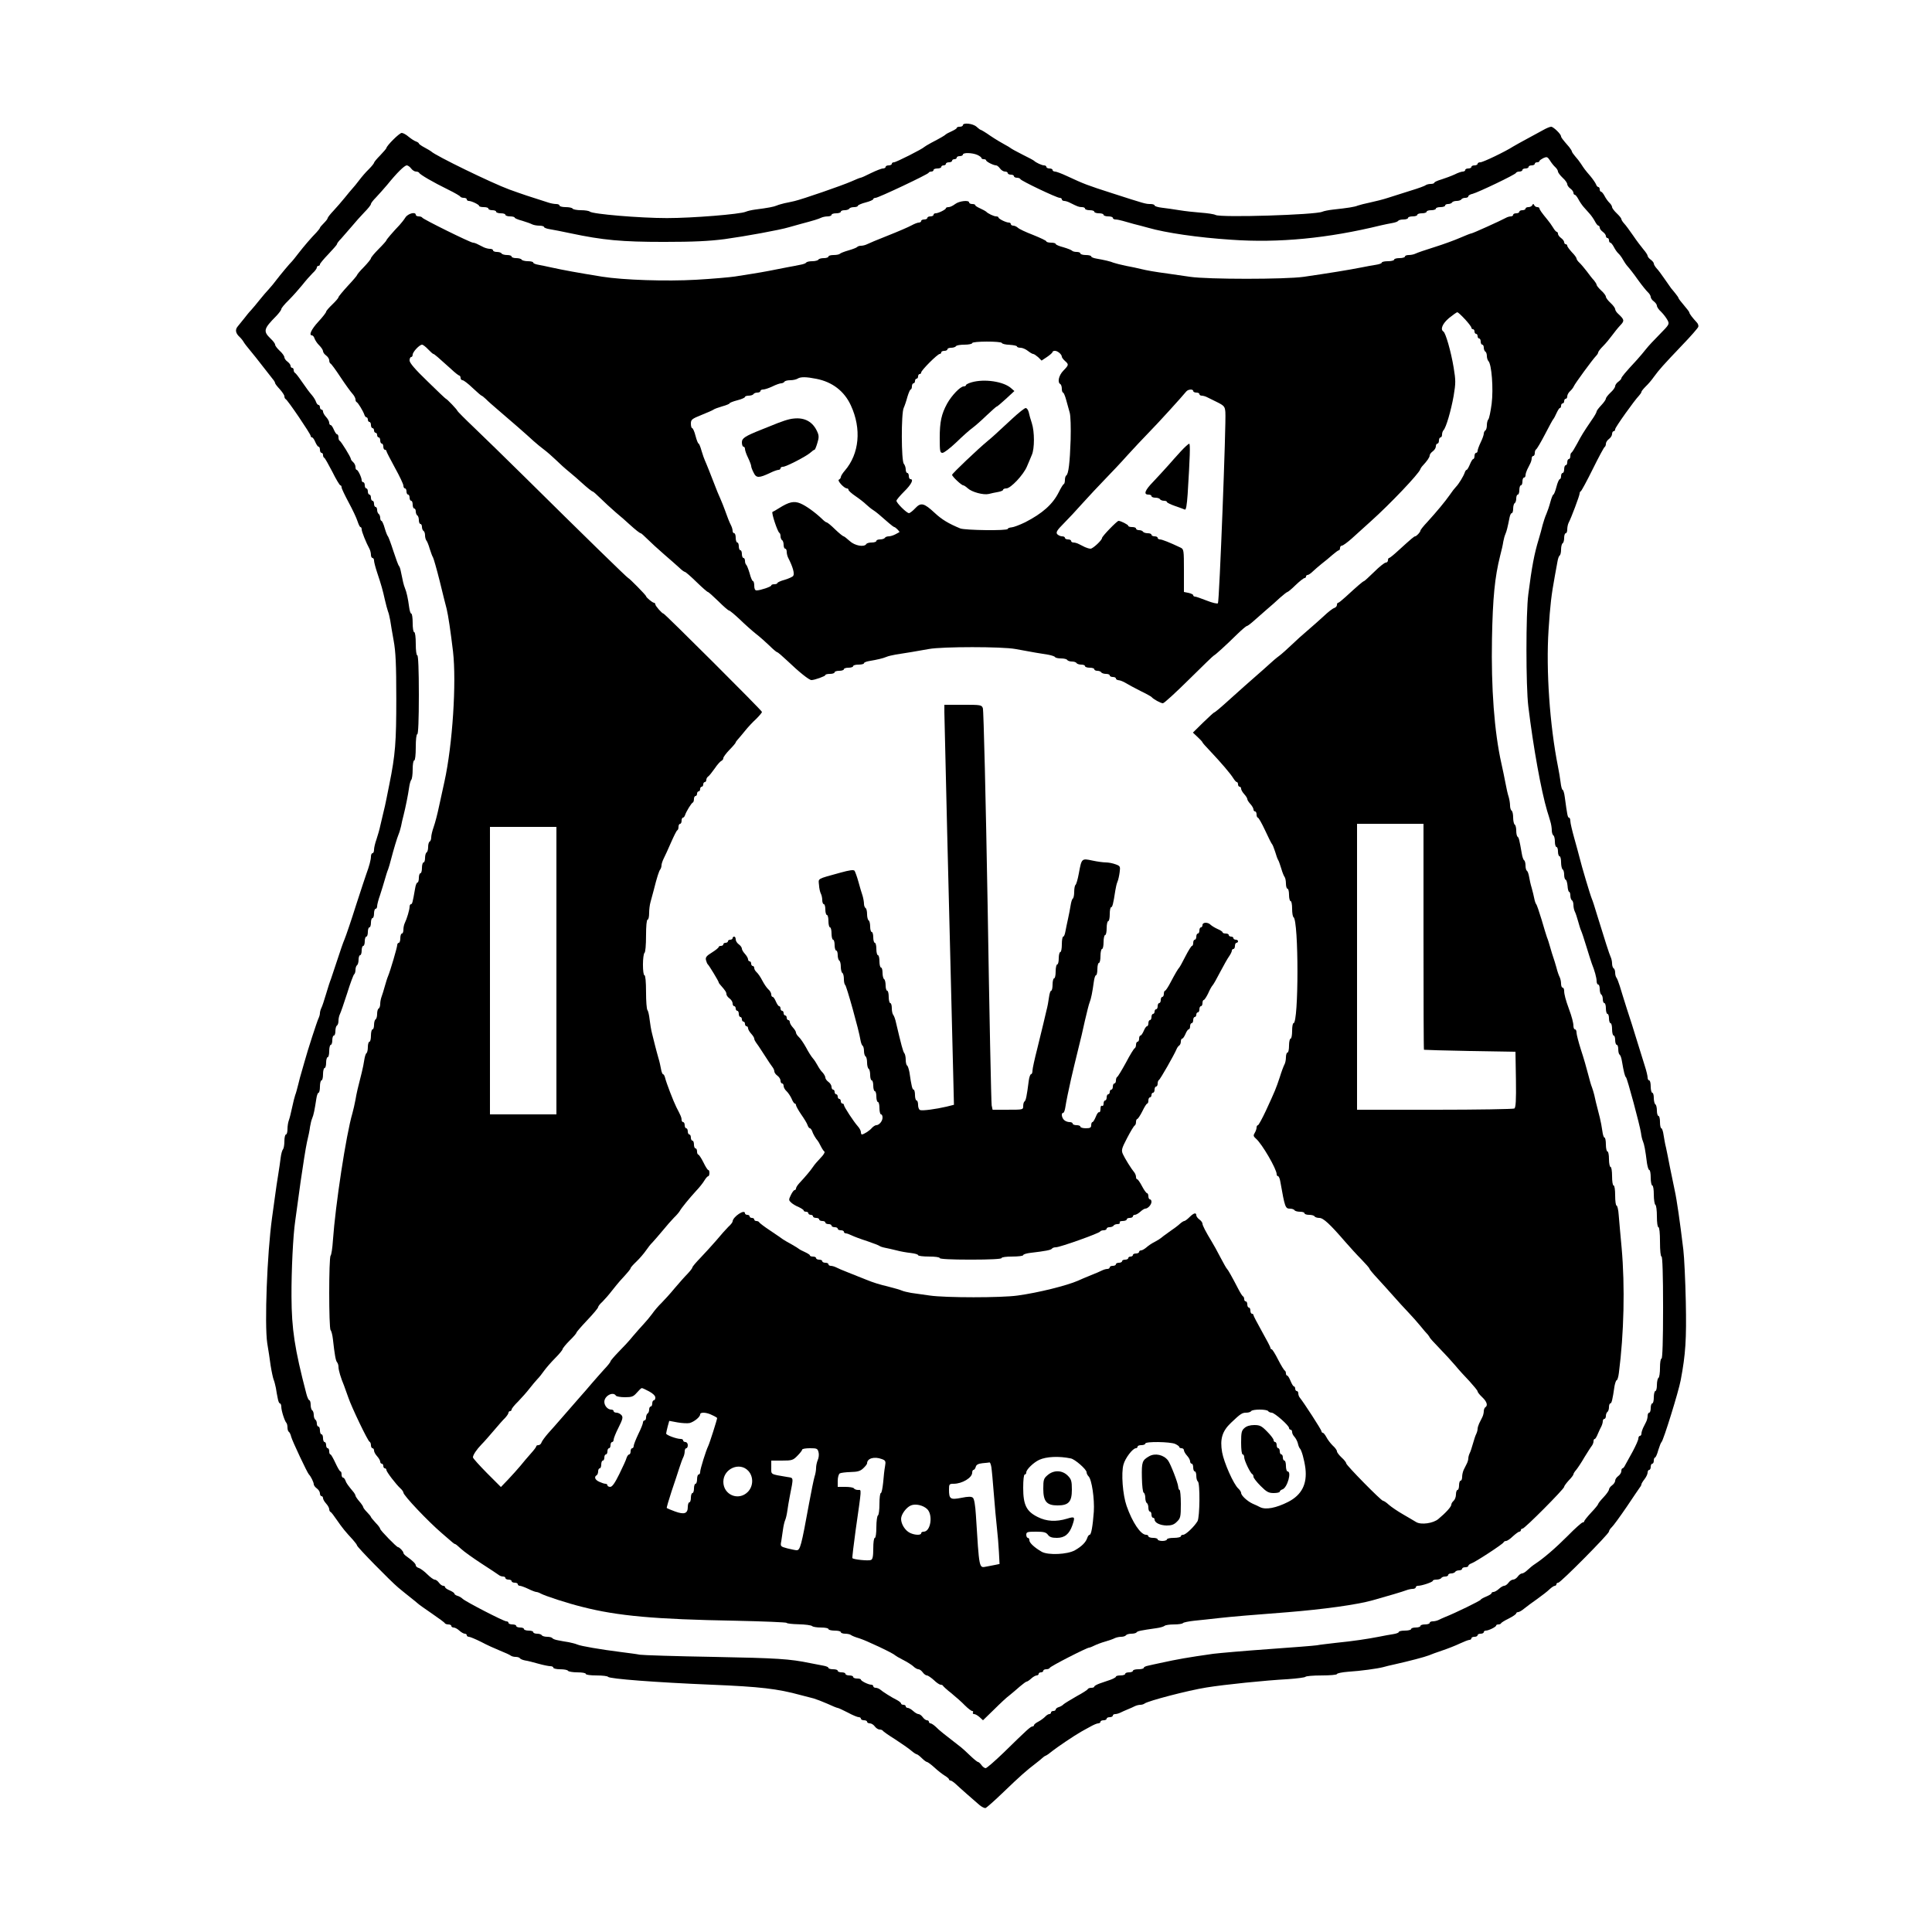 <?xml version="1.0" standalone="no"?>
<!DOCTYPE svg PUBLIC "-//W3C//DTD SVG 20010904//EN"
 "http://www.w3.org/TR/2001/REC-SVG-20010904/DTD/svg10.dtd">
<svg version="1.0" xmlns="http://www.w3.org/2000/svg"
 width="1250pt" height="1250pt" viewBox="0 0 1250 1250"
 preserveAspectRatio="xMidYMid meet">
<g transform="translate(0,1250) scale(0.1,-0.1)"
fill="#000000" stroke="none">
<path d="M6230 11690 c0 -5 -9 -10 -20 -10 -11 0 -20 -3 -20 -8 0 -4 -15 -13
-32 -21 -18 -8 -35 -17 -38 -20 -6 -7 -39 -26 -95 -55 -22 -12 -42 -24 -45
-27 -10 -12 -182 -99 -196 -99 -8 0 -14 -4 -14 -10 0 -5 -9 -10 -20 -10 -11 0
-20 -4 -20 -10 0 -5 -8 -10 -17 -10 -10 0 -45 -14 -78 -30 -33 -17 -63 -30
-67 -30 -4 0 -31 -11 -60 -24 -59 -26 -313 -114 -368 -127 -19 -4 -48 -11 -65
-14 -16 -4 -39 -10 -50 -15 -19 -8 -54 -15 -140 -26 -22 -3 -49 -9 -60 -14
-36 -16 -345 -41 -510 -41 -175 0 -483 26 -499 42 -6 5 -31 9 -57 9 -26 0 -51
5 -54 10 -3 6 -24 10 -46 10 -21 0 -39 5 -39 10 0 6 -10 10 -22 10 -12 0 -35
4 -52 10 -124 39 -162 52 -251 84 -112 41 -480 220 -505 246 -3 3 -22 14 -42
25 -21 11 -38 23 -38 27 0 3 -8 9 -19 13 -10 3 -31 17 -47 30 -16 14 -36 25
-45 25 -15 0 -98 -83 -99 -98 -1 -4 -19 -25 -40 -47 -22 -22 -40 -44 -40 -48
0 -4 -15 -23 -34 -42 -19 -18 -47 -51 -62 -71 -16 -21 -36 -46 -44 -54 -8 -9
-31 -36 -50 -60 -19 -24 -52 -61 -72 -83 -21 -22 -38 -44 -38 -48 0 -5 -11
-19 -25 -33 -14 -14 -25 -27 -25 -30 0 -3 -10 -16 -22 -29 -36 -37 -80 -88
-118 -137 -19 -25 -37 -47 -40 -50 -14 -13 -78 -90 -100 -119 -14 -19 -36 -46
-50 -61 -14 -15 -41 -46 -60 -70 -19 -24 -44 -54 -55 -66 -12 -12 -32 -37 -45
-54 -14 -18 -33 -41 -42 -52 -18 -21 -14 -44 12 -68 9 -8 21 -23 26 -32 5 -9
24 -34 42 -55 17 -21 55 -67 82 -103 28 -36 57 -73 65 -83 8 -9 15 -21 15 -26
0 -4 14 -22 30 -39 16 -18 30 -38 30 -46 0 -8 4 -16 8 -18 12 -4 162 -226 162
-238 0 -5 4 -10 9 -10 5 0 14 -13 21 -30 7 -16 16 -30 21 -30 5 0 9 -9 9 -20
0 -11 5 -20 10 -20 6 0 10 -6 10 -14 0 -8 3 -16 8 -18 4 -1 27 -42 52 -90 24
-49 48 -88 52 -88 5 0 8 -6 8 -13 0 -8 21 -51 46 -98 25 -46 51 -101 57 -121
7 -21 15 -38 19 -38 5 0 8 -7 8 -15 0 -14 28 -85 51 -127 5 -10 9 -27 9 -38 0
-11 5 -20 10 -20 6 0 10 -8 10 -17 0 -9 9 -44 20 -77 28 -84 36 -113 50 -176
7 -30 16 -64 20 -75 5 -11 11 -38 15 -60 3 -22 13 -80 22 -130 13 -70 17 -154
17 -375 0 -282 -6 -362 -45 -555 -5 -27 -14 -70 -19 -95 -5 -25 -13 -63 -19
-85 -5 -22 -14 -60 -20 -85 -5 -25 -17 -66 -25 -90 -9 -25 -16 -55 -16 -67 0
-13 -4 -23 -10 -23 -5 0 -10 -10 -10 -22 0 -20 -11 -62 -30 -113 -4 -11 -34
-101 -66 -200 -31 -99 -65 -198 -74 -220 -10 -22 -31 -85 -49 -140 -18 -55
-36 -109 -40 -120 -5 -11 -19 -54 -31 -95 -12 -41 -26 -83 -31 -92 -5 -10 -9
-25 -9 -33 0 -8 -4 -23 -9 -33 -9 -18 -70 -205 -91 -282 -7 -25 -16 -56 -20
-70 -5 -14 -13 -47 -20 -75 -7 -27 -15 -59 -20 -70 -4 -11 -13 -47 -20 -80 -7
-33 -16 -70 -21 -83 -5 -13 -9 -38 -9 -57 0 -19 -4 -35 -10 -35 -5 0 -10 -19
-10 -43 0 -24 -4 -47 -9 -53 -5 -5 -12 -29 -15 -54 -3 -25 -10 -74 -16 -110
-6 -36 -15 -96 -20 -135 -5 -38 -14 -104 -20 -145 -32 -234 -49 -686 -31 -810
7 -41 17 -106 22 -145 6 -38 15 -79 19 -90 5 -11 11 -36 15 -55 3 -19 8 -50
12 -67 3 -18 9 -33 14 -33 5 0 9 -10 9 -22 0 -25 22 -93 33 -104 4 -4 7 -18 7
-30 0 -13 4 -25 9 -28 5 -3 12 -18 15 -32 7 -27 105 -235 115 -244 11 -10 31
-50 31 -63 0 -7 9 -19 20 -27 11 -8 20 -22 20 -32 0 -10 5 -18 10 -18 6 0 10
-6 10 -13 0 -7 9 -23 20 -35 11 -12 20 -28 20 -36 0 -8 4 -16 8 -18 5 -1 23
-25 42 -53 35 -51 55 -75 103 -127 15 -17 27 -33 27 -37 0 -10 214 -228 266
-272 22 -19 58 -47 79 -64 21 -16 43 -35 49 -40 6 -6 47 -35 91 -65 44 -30 82
-58 83 -62 2 -4 12 -8 23 -8 10 0 19 -4 19 -10 0 -5 7 -10 15 -10 9 0 25 -9
37 -20 12 -11 28 -20 35 -20 7 0 13 -4 13 -10 0 -5 6 -10 14 -10 7 0 43 -15
79 -33 35 -19 91 -44 123 -57 33 -13 63 -27 69 -32 5 -4 19 -8 31 -8 13 0 25
-4 28 -9 3 -5 18 -11 33 -14 16 -2 54 -12 86 -21 32 -9 67 -16 77 -16 11 0 20
-4 20 -10 0 -5 20 -10 44 -10 25 0 48 -4 51 -10 3 -5 31 -10 61 -10 30 0 54
-4 54 -10 0 -6 30 -10 69 -10 39 0 72 -4 75 -9 9 -13 308 -36 671 -51 314 -13
425 -26 575 -67 30 -8 69 -18 85 -22 17 -5 56 -20 88 -34 32 -15 62 -27 66
-27 5 0 35 -14 66 -30 31 -17 63 -30 71 -30 8 0 14 -4 14 -10 0 -5 9 -10 20
-10 11 0 20 -4 20 -10 0 -5 8 -10 18 -10 10 0 24 -9 32 -20 8 -11 22 -20 31
-20 10 0 19 -4 21 -8 2 -4 37 -29 79 -55 41 -27 88 -59 104 -73 15 -13 32 -24
36 -24 4 0 19 -11 33 -25 14 -14 29 -25 34 -25 4 0 26 -16 47 -35 21 -20 51
-43 67 -53 15 -9 28 -20 28 -24 0 -4 4 -8 10 -8 5 0 20 -10 33 -22 25 -24 114
-102 156 -138 14 -11 30 -19 37 -18 7 2 59 48 116 103 106 102 150 141 208
185 18 14 38 30 44 36 6 6 16 13 22 15 6 2 26 16 45 32 32 25 138 97 184 123
11 6 37 21 58 32 21 12 44 22 52 22 8 0 15 5 15 10 0 6 9 10 20 10 11 0 20 5
20 10 0 6 9 10 20 10 11 0 20 5 20 10 0 6 7 10 15 10 8 0 23 4 33 9 9 5 31 14
47 21 17 7 38 16 47 21 10 5 26 9 36 9 10 0 22 4 27 8 21 17 281 85 400 104
117 19 380 46 528 54 59 4 110 11 113 15 3 5 50 9 105 9 54 0 99 4 99 9 0 5
33 12 73 15 80 5 189 20 227 30 14 4 45 12 70 17 102 23 197 48 225 59 11 5
49 19 85 31 36 12 87 32 114 45 28 13 56 24 63 24 7 0 13 5 13 10 0 6 9 10 20
10 11 0 20 5 20 10 0 6 9 10 20 10 11 0 20 5 20 10 0 6 6 10 13 10 18 0 67 24
67 33 0 4 6 7 14 7 8 0 16 3 18 8 2 4 24 18 51 31 26 13 47 28 47 33 0 4 6 8
13 8 6 0 24 10 39 23 15 12 52 40 84 62 31 22 67 50 80 63 13 12 28 22 34 22
5 0 10 5 10 10 0 6 5 10 12 10 15 0 328 316 328 331 0 6 8 19 18 28 10 9 53
68 96 131 42 63 81 120 86 127 6 7 10 16 10 20 0 4 9 19 20 33 11 14 20 33 20
43 0 9 5 17 10 17 6 0 10 9 10 20 0 11 5 20 10 20 6 0 10 9 10 20 0 11 4 20 8
20 4 0 14 21 21 48 8 26 17 49 21 52 12 10 110 325 124 400 32 169 38 265 33
510 -3 135 -10 286 -16 335 -22 182 -42 322 -56 385 -7 36 -21 103 -31 150 -9
47 -20 103 -25 125 -6 22 -12 59 -16 83 -3 23 -10 42 -14 42 -5 0 -9 18 -9 40
0 22 -4 40 -10 40 -5 0 -10 15 -10 34 0 19 -4 38 -10 41 -5 3 -10 22 -10 41 0
19 -4 34 -10 34 -5 0 -10 18 -10 40 0 22 -4 40 -10 40 -5 0 -10 8 -10 18 0 10
-8 45 -19 78 -10 32 -33 106 -51 164 -17 58 -47 150 -65 205 -17 55 -38 120
-45 145 -8 25 -17 49 -22 55 -4 5 -8 19 -8 31 0 13 -4 26 -10 29 -5 3 -10 17
-10 31 0 13 -4 32 -9 42 -8 16 -39 113 -91 282 -12 41 -26 84 -31 95 -10 23
-67 214 -79 265 -5 19 -20 76 -34 125 -14 50 -26 100 -26 113 0 12 -4 22 -9
22 -8 0 -11 15 -27 133 -3 26 -10 47 -14 47 -4 0 -10 21 -13 48 -3 26 -11 72
-17 102 -53 266 -78 623 -61 884 11 166 18 225 41 351 6 33 14 75 17 93 3 18
9 35 14 38 5 3 9 20 9 39 0 19 5 37 10 40 6 3 10 19 10 36 0 16 5 29 10 29 6
0 10 11 10 25 0 14 4 33 9 43 16 29 71 176 71 189 0 6 3 13 8 15 4 2 39 66 77
143 38 77 73 142 77 143 4 2 8 11 8 21 0 9 9 23 20 31 11 8 20 22 20 32 0 10
5 18 10 18 6 0 10 6 10 13 0 12 124 186 155 218 8 9 15 19 15 24 0 4 13 20 28
35 15 14 39 42 52 61 35 48 61 77 180 202 58 60 106 115 108 123 2 8 -2 20
-10 28 -26 28 -48 56 -48 64 0 4 -16 25 -35 47 -19 22 -35 43 -35 46 0 3 -9
17 -20 30 -11 13 -23 29 -28 34 -4 6 -23 33 -42 60 -19 28 -42 59 -52 69 -10
11 -18 25 -18 31 0 6 -9 17 -20 25 -11 8 -20 19 -20 25 0 5 -12 24 -26 40 -14
17 -45 57 -67 90 -23 33 -49 69 -59 79 -10 11 -18 24 -18 29 0 5 -14 22 -30
37 -16 15 -30 34 -30 40 0 7 -8 20 -18 29 -9 9 -23 28 -31 44 -8 15 -18 27
-23 27 -4 0 -8 7 -8 15 0 8 -4 15 -9 15 -5 0 -12 8 -15 18 -4 9 -20 33 -36 52
-37 43 -41 49 -61 80 -9 14 -26 36 -38 49 -11 13 -21 27 -21 31 0 4 -8 16 -17
28 -46 53 -53 63 -53 70 -1 15 -50 62 -64 62 -9 0 -32 -10 -53 -22 -21 -11
-67 -37 -103 -56 -36 -19 -76 -42 -90 -50 -51 -33 -195 -102 -212 -102 -10 0
-18 -4 -18 -10 0 -5 -9 -10 -20 -10 -11 0 -20 -4 -20 -10 0 -5 -9 -10 -20 -10
-11 0 -20 -4 -20 -10 0 -5 -7 -10 -15 -10 -9 0 -33 -8 -54 -19 -22 -10 -60
-24 -85 -32 -25 -7 -46 -17 -46 -21 0 -4 -10 -8 -23 -8 -13 0 -27 -4 -33 -8
-5 -5 -49 -21 -99 -36 -49 -16 -115 -36 -145 -46 -30 -10 -82 -23 -115 -30
-33 -7 -69 -16 -80 -20 -20 -9 -68 -16 -160 -26 -27 -3 -59 -9 -70 -14 -44
-20 -654 -39 -690 -21 -11 6 -54 12 -95 15 -41 3 -104 10 -140 16 -36 6 -86
13 -112 16 -27 3 -48 10 -48 15 0 5 -12 9 -27 9 -31 0 -37 2 -248 70 -162 52
-180 59 -292 111 -34 16 -69 29 -77 29 -9 0 -16 5 -16 10 0 6 -9 10 -20 10
-11 0 -20 5 -20 10 0 6 -7 10 -15 10 -14 0 -53 18 -65 30 -3 3 -36 21 -75 40
-38 19 -72 38 -75 41 -3 3 -21 14 -40 24 -19 10 -61 35 -92 56 -31 22 -60 39
-63 39 -3 0 -15 9 -27 20 -23 21 -88 28 -88 10z m93 -192 c15 -7 27 -16 27
-20 0 -5 7 -8 15 -8 8 0 15 -3 15 -7 0 -9 48 -33 65 -33 6 0 17 -9 25 -20 8
-11 22 -20 32 -20 10 0 18 -4 18 -10 0 -5 9 -10 20 -10 11 0 20 -4 20 -10 0
-5 9 -10 19 -10 11 0 21 -4 23 -9 4 -11 235 -121 254 -121 8 0 14 -4 14 -10 0
-5 7 -10 15 -10 8 0 25 -5 38 -12 48 -24 57 -28 77 -28 11 0 20 -4 20 -10 0
-5 14 -10 30 -10 17 0 30 -4 30 -10 0 -5 14 -10 30 -10 17 0 30 -4 30 -10 0
-5 14 -10 30 -10 17 0 30 -4 30 -10 0 -5 8 -10 17 -10 9 0 30 -4 47 -9 17 -5
49 -14 71 -20 22 -5 65 -17 95 -25 111 -32 320 -63 535 -77 308 -22 627 9 970
93 22 5 55 12 73 15 18 3 35 9 38 14 3 5 18 9 35 9 16 0 29 5 29 10 0 6 14 10
30 10 17 0 30 5 30 10 0 6 14 10 30 10 17 0 30 5 30 10 0 6 14 10 30 10 17 0
30 5 30 10 0 6 14 10 30 10 17 0 30 5 30 10 0 6 9 10 19 10 11 0 23 5 26 10 3
6 17 10 30 10 13 0 27 5 30 10 3 6 15 10 26 10 10 0 19 4 19 10 0 5 12 13 28
16 37 10 276 124 280 135 2 5 12 9 23 9 10 0 19 5 19 10 0 6 9 10 20 10 11 0
20 5 20 10 0 6 9 10 20 10 11 0 20 5 20 10 0 6 7 10 15 10 8 0 15 3 15 8 0 4
12 12 25 19 23 10 27 9 43 -15 9 -15 24 -34 34 -43 10 -9 18 -22 18 -29 0 -6
14 -25 30 -40 17 -15 30 -34 30 -42 0 -7 9 -20 20 -28 11 -8 20 -20 20 -27 0
-7 4 -13 8 -13 5 0 15 -12 23 -27 8 -16 23 -38 34 -51 11 -12 29 -32 40 -45
11 -12 26 -34 34 -49 8 -16 18 -28 23 -28 4 0 8 -6 8 -13 0 -7 9 -19 20 -27
11 -8 20 -20 20 -27 0 -7 5 -13 10 -13 6 0 10 -7 10 -15 0 -8 4 -15 8 -15 5 0
15 -12 23 -27 8 -16 21 -35 30 -43 9 -8 22 -26 29 -39 7 -13 21 -34 31 -45 11
-12 41 -50 66 -86 26 -36 55 -72 65 -81 10 -9 18 -23 18 -30 0 -8 9 -21 20
-29 11 -8 20 -21 20 -28 0 -8 12 -26 28 -40 15 -15 33 -39 41 -54 13 -25 11
-28 -50 -90 -35 -35 -75 -78 -89 -96 -14 -18 -41 -50 -60 -71 -76 -82 -100
-111 -100 -119 0 -4 -9 -14 -20 -22 -11 -8 -20 -21 -20 -28 0 -8 -13 -27 -30
-42 -16 -15 -30 -33 -30 -39 0 -6 -13 -25 -30 -43 -16 -17 -30 -35 -30 -40 0
-6 -14 -31 -32 -56 -55 -81 -64 -96 -94 -152 -16 -30 -32 -56 -36 -58 -5 -2
-8 -12 -8 -23 0 -10 -4 -19 -10 -19 -5 0 -10 -9 -10 -20 0 -11 -4 -20 -10 -20
-5 0 -10 -11 -10 -25 0 -14 -4 -25 -10 -25 -5 0 -10 -9 -10 -20 0 -11 -4 -20
-8 -20 -5 0 -15 -22 -22 -50 -7 -27 -16 -50 -20 -50 -3 0 -12 -21 -19 -47 -7
-27 -19 -62 -26 -78 -8 -17 -18 -49 -24 -70 -5 -22 -17 -65 -26 -95 -28 -92
-44 -175 -67 -355 -16 -122 -16 -593 0 -725 33 -270 83 -545 122 -677 6 -18
15 -48 20 -66 6 -18 10 -45 10 -60 0 -14 5 -29 10 -32 6 -3 10 -22 10 -41 0
-19 5 -34 10 -34 6 0 10 -13 10 -30 0 -16 5 -30 10 -30 6 0 10 -18 10 -39 0
-22 5 -43 10 -46 6 -3 10 -19 10 -35 0 -15 4 -30 10 -32 5 -1 10 -20 12 -40 1
-21 6 -38 10 -38 4 0 8 -11 8 -24 0 -14 5 -28 10 -31 6 -3 10 -17 10 -31 0
-13 4 -32 9 -42 5 -9 14 -37 21 -62 7 -25 15 -52 19 -60 4 -8 20 -55 35 -105
15 -49 31 -99 35 -110 18 -44 31 -92 31 -113 0 -12 5 -22 10 -22 6 0 10 -13
10 -29 0 -17 5 -33 10 -36 6 -3 10 -17 10 -31 0 -13 5 -24 10 -24 6 0 10 -16
10 -35 0 -19 5 -35 10 -35 6 0 10 -13 10 -30 0 -16 5 -30 10 -30 6 0 10 -18
10 -40 0 -22 5 -40 10 -40 6 0 10 -13 10 -30 0 -16 5 -30 10 -30 6 0 10 -13
10 -29 0 -17 4 -32 9 -35 5 -3 11 -20 14 -38 13 -76 20 -103 27 -108 8 -6 90
-311 97 -360 2 -19 8 -44 13 -55 8 -19 15 -54 26 -142 4 -24 10 -43 15 -43 5
0 9 -22 9 -50 0 -27 5 -50 10 -50 6 0 10 -26 10 -59 0 -33 5 -63 10 -66 6 -3
10 -37 10 -76 0 -39 4 -69 10 -69 6 0 10 -38 10 -95 0 -57 4 -95 10 -95 6 0
10 -117 10 -330 0 -213 -4 -330 -10 -330 -6 0 -10 -26 -10 -59 0 -33 -4 -63
-10 -66 -5 -3 -10 -24 -10 -46 0 -21 -4 -39 -10 -39 -5 0 -10 -18 -10 -40 0
-22 -4 -40 -10 -40 -5 0 -10 -13 -10 -30 0 -16 -4 -30 -10 -30 -5 0 -10 -9
-10 -20 0 -11 -4 -29 -10 -40 -5 -11 -14 -29 -20 -40 -5 -11 -10 -27 -10 -35
0 -8 -4 -15 -10 -15 -5 0 -10 -8 -10 -17 0 -10 -17 -47 -36 -83 -20 -36 -41
-75 -48 -87 -6 -13 -14 -23 -18 -23 -5 0 -8 -8 -8 -18 0 -10 -9 -24 -20 -32
-11 -8 -20 -21 -20 -30 0 -9 -9 -22 -20 -30 -11 -8 -20 -20 -20 -27 0 -7 -16
-30 -35 -50 -19 -20 -35 -40 -35 -44 0 -4 -20 -29 -45 -55 -25 -27 -45 -52
-45 -56 0 -5 -5 -8 -10 -8 -6 0 -50 -39 -98 -88 -79 -79 -153 -143 -212 -182
-13 -8 -33 -25 -46 -37 -13 -13 -29 -23 -36 -23 -8 0 -20 -9 -28 -20 -8 -11
-21 -20 -30 -20 -9 0 -22 -9 -30 -20 -8 -11 -20 -20 -28 -20 -7 0 -22 -9 -34
-20 -12 -11 -28 -20 -35 -20 -7 0 -13 -4 -13 -8 0 -5 -16 -14 -35 -22 -19 -8
-35 -17 -35 -20 0 -6 -166 -87 -230 -112 -14 -6 -33 -14 -42 -19 -10 -5 -27
-9 -38 -9 -11 0 -20 -4 -20 -10 0 -5 -13 -10 -30 -10 -16 0 -30 -4 -30 -10 0
-5 -13 -10 -30 -10 -16 0 -30 -4 -30 -10 0 -5 -18 -10 -40 -10 -22 0 -40 -4
-40 -9 0 -5 -17 -11 -37 -14 -21 -3 -63 -11 -93 -17 -72 -14 -164 -28 -275
-39 -49 -6 -106 -12 -125 -16 -19 -3 -161 -14 -315 -25 -154 -11 -314 -25
-355 -30 -168 -24 -226 -34 -345 -60 -27 -6 -62 -13 -77 -17 -16 -3 -28 -9
-28 -14 0 -5 -16 -9 -35 -9 -19 0 -35 -4 -35 -10 0 -5 -11 -10 -25 -10 -14 0
-25 -4 -25 -10 0 -5 -13 -10 -30 -10 -16 0 -30 -3 -30 -8 0 -4 -16 -13 -35
-20 -19 -6 -51 -18 -70 -24 -19 -7 -35 -16 -35 -20 0 -5 -9 -8 -19 -8 -11 0
-21 -4 -23 -8 -1 -5 -34 -26 -73 -47 -38 -22 -76 -45 -83 -51 -6 -7 -21 -16
-32 -19 -11 -3 -20 -11 -20 -16 0 -5 -7 -9 -15 -9 -8 0 -15 -4 -15 -10 0 -5
-5 -10 -11 -10 -7 0 -19 -8 -28 -18 -9 -9 -28 -23 -43 -31 -16 -8 -28 -18 -28
-23 0 -4 -5 -8 -10 -8 -12 0 -38 -24 -185 -168 -58 -56 -111 -102 -118 -102
-7 0 -19 9 -27 20 -8 11 -18 20 -22 20 -5 0 -28 19 -53 43 -24 23 -50 47 -57
52 -116 90 -137 106 -164 133 -13 12 -28 22 -34 22 -5 0 -10 5 -10 10 0 6 -6
10 -13 10 -7 0 -19 9 -27 20 -8 11 -20 20 -28 20 -7 0 -22 9 -34 20 -12 11
-28 20 -35 20 -7 0 -13 5 -13 10 0 6 -7 10 -15 10 -8 0 -15 4 -15 8 0 5 -12
15 -27 23 -33 16 -93 54 -110 69 -7 5 -19 10 -28 10 -8 0 -15 5 -15 10 0 6 -6
10 -13 10 -18 0 -67 24 -67 33 0 4 -11 7 -25 7 -14 0 -25 5 -25 10 0 6 -11 10
-25 10 -14 0 -25 5 -25 10 0 6 -11 10 -25 10 -14 0 -25 5 -25 10 0 6 -13 10
-30 10 -16 0 -30 4 -30 9 0 5 -15 11 -32 14 -18 3 -58 11 -88 17 -131 27 -208
32 -625 40 -242 4 -456 11 -475 14 -19 4 -73 11 -120 17 -135 17 -263 39 -285
49 -11 5 -36 11 -55 15 -19 3 -50 8 -68 12 -18 3 -35 9 -38 14 -3 5 -18 9 -34
9 -16 0 -32 5 -35 10 -3 6 -17 10 -31 10 -13 0 -24 5 -24 10 0 6 -13 10 -30
10 -16 0 -30 5 -30 10 0 6 -11 10 -25 10 -14 0 -25 5 -25 10 0 6 -11 10 -25
10 -14 0 -25 5 -25 10 0 6 -6 10 -14 10 -17 0 -265 128 -283 146 -7 7 -22 16
-33 19 -11 3 -20 10 -20 14 0 5 -14 14 -30 21 -17 7 -30 16 -30 21 0 5 -6 9
-13 9 -7 0 -19 9 -27 20 -8 11 -20 20 -28 20 -7 0 -28 15 -47 34 -19 19 -43
37 -55 41 -11 3 -20 11 -20 17 0 11 -20 30 -59 58 -12 8 -21 18 -21 23 0 10
-26 37 -35 37 -9 0 -115 109 -115 118 0 5 -13 23 -30 40 -16 18 -30 34 -30 37
0 3 -11 17 -25 31 -14 14 -25 29 -25 33 0 4 -11 21 -25 37 -14 16 -25 33 -25
37 0 4 -5 13 -10 20 -39 47 -50 62 -55 78 -4 11 -11 19 -16 19 -5 0 -9 9 -9
20 0 11 -3 20 -7 20 -5 0 -19 25 -33 55 -14 30 -28 55 -32 55 -5 0 -8 9 -8 20
0 11 -4 20 -10 20 -5 0 -10 9 -10 20 0 11 -4 20 -10 20 -5 0 -10 11 -10 25 0
14 -4 25 -10 25 -5 0 -10 11 -10 25 0 14 -4 25 -10 25 -5 0 -10 9 -10 19 0 11
-4 23 -10 26 -5 3 -10 17 -10 30 0 13 -4 27 -10 30 -5 3 -10 19 -10 36 0 16
-4 29 -8 29 -5 0 -14 19 -20 43 -76 291 -95 418 -96 627 -1 167 10 396 24 490
5 36 21 150 35 255 15 104 33 219 41 255 9 36 18 81 20 100 3 19 9 44 14 55 9
20 16 56 27 128 3 20 9 37 14 37 5 0 9 18 9 40 0 22 5 40 10 40 6 0 10 18 10
40 0 22 5 40 10 40 6 0 10 16 10 35 0 19 5 35 10 35 6 0 10 18 10 40 0 22 5
40 10 40 6 0 10 14 10 30 0 17 5 30 10 30 6 0 10 13 10 29 0 17 5 33 10 36 6
3 10 17 10 31 0 13 4 32 9 42 5 9 26 70 47 135 20 65 41 120 45 123 5 3 9 16
9 29 0 13 5 27 10 30 5 3 10 19 10 36 0 16 5 29 10 29 6 0 10 14 10 30 0 17 5
30 10 30 6 0 10 14 10 30 0 17 5 30 10 30 6 0 10 14 10 30 0 17 5 30 10 30 6
0 10 14 10 30 0 17 5 30 10 30 6 0 10 14 10 30 0 17 5 30 10 30 6 0 10 8 10
17 0 9 8 42 19 72 10 31 24 76 31 101 7 25 16 54 21 65 4 11 13 40 19 65 15
58 39 139 50 165 5 11 11 34 15 50 3 17 10 48 16 70 13 52 29 130 36 180 3 22
9 44 14 50 5 5 9 35 9 67 0 32 4 58 10 58 6 0 10 35 10 85 0 50 4 85 10 85 6
0 10 92 10 255 0 163 -4 255 -10 255 -6 0 -10 32 -10 75 0 43 -4 75 -10 75 -6
0 -10 27 -10 60 0 33 -4 60 -9 60 -5 0 -11 19 -14 43 -7 53 -16 96 -27 122 -8
19 -14 45 -27 110 -3 17 -9 32 -13 35 -3 3 -19 46 -35 95 -16 50 -32 92 -35
95 -4 3 -13 26 -21 53 -7 26 -17 47 -21 47 -4 0 -8 9 -8 19 0 11 -5 23 -10 26
-5 3 -10 15 -10 26 0 10 -4 19 -10 19 -5 0 -10 9 -10 20 0 11 -4 20 -10 20 -5
0 -10 9 -10 20 0 11 -4 20 -10 20 -5 0 -10 9 -10 20 0 11 -4 20 -10 20 -5 0
-10 9 -10 20 0 11 -4 20 -10 20 -5 0 -10 6 -10 13 0 18 -24 67 -32 67 -5 0 -8
8 -8 19 0 10 -7 24 -15 31 -8 7 -15 16 -15 21 0 11 -63 113 -72 117 -5 2 -8
12 -8 23 0 10 -4 19 -9 19 -5 0 -14 14 -21 30 -7 17 -16 30 -21 30 -5 0 -9 7
-9 15 0 9 -9 25 -20 37 -11 12 -20 28 -20 35 0 7 -4 13 -10 13 -5 0 -10 7 -10
15 0 8 -4 15 -9 15 -5 0 -12 8 -16 19 -3 10 -14 29 -25 42 -26 31 -29 36 -70
94 -19 28 -38 52 -42 53 -4 2 -8 10 -8 18 0 8 -4 14 -10 14 -5 0 -10 6 -10 13
0 7 -9 19 -20 27 -11 8 -20 21 -20 28 0 8 -13 27 -30 42 -16 15 -30 33 -30 40
0 7 -13 24 -28 38 -51 49 -47 64 36 148 17 18 32 38 32 44 0 6 21 32 48 58 26
26 65 70 87 97 22 28 52 62 67 77 16 14 28 31 28 37 0 6 5 11 10 11 6 0 10 4
10 10 0 5 25 35 55 66 30 32 55 60 55 64 0 5 12 21 28 37 15 17 45 51 67 77
22 27 59 68 82 92 24 24 43 48 43 54 0 6 15 25 33 43 17 18 50 55 72 81 64 79
112 126 127 126 7 0 20 -9 28 -20 8 -11 22 -20 31 -20 10 0 19 -4 21 -8 4 -11
90 -61 188 -109 41 -20 77 -41 78 -45 2 -4 12 -8 23 -8 10 0 19 -4 19 -10 0
-5 6 -10 13 -10 18 0 67 -24 67 -32 0 -5 14 -8 30 -8 17 0 30 -4 30 -10 0 -5
11 -10 25 -10 14 0 25 -4 25 -10 0 -5 14 -10 30 -10 17 0 30 -4 30 -10 0 -5
14 -10 30 -10 17 0 30 -4 30 -8 0 -4 21 -13 48 -20 26 -8 55 -18 64 -23 10 -5
31 -9 48 -9 16 0 30 -4 30 -9 0 -4 17 -11 38 -14 20 -3 80 -15 132 -26 212
-45 334 -56 605 -56 193 0 294 5 394 18 131 18 357 59 416 77 17 5 50 14 75
21 87 23 115 32 132 40 10 5 29 9 43 9 14 0 25 5 25 10 0 6 14 10 30 10 17 0
30 5 30 10 0 6 11 10 24 10 14 0 28 5 31 10 3 6 17 10 31 10 13 0 24 4 24 8 0
5 23 15 50 22 28 7 50 17 50 22 0 4 7 8 15 8 18 0 339 152 343 162 2 5 10 8
18 8 8 0 14 5 14 10 0 6 11 10 25 10 14 0 25 5 25 10 0 6 7 10 15 10 8 0 15 5
15 10 0 6 9 10 20 10 11 0 20 5 20 10 0 6 7 10 15 10 8 0 15 5 15 10 0 6 9 10
20 10 11 0 20 5 20 10 0 14 61 12 93 -2z"/>
<path d="M6180 11180 c-14 -11 -33 -20 -42 -20 -10 0 -18 -3 -18 -7 0 -9 -49
-33 -67 -33 -7 0 -13 -4 -13 -10 0 -5 -9 -10 -20 -10 -11 0 -20 -4 -20 -10 0
-5 -9 -10 -20 -10 -11 0 -20 -4 -20 -10 0 -5 -7 -10 -15 -10 -8 0 -29 -8 -47
-18 -18 -10 -87 -40 -153 -66 -66 -26 -128 -52 -137 -57 -10 -5 -27 -9 -37 -9
-11 0 -22 -4 -25 -8 -3 -4 -28 -14 -56 -22 -28 -8 -53 -18 -56 -22 -3 -4 -21
-8 -40 -8 -19 0 -34 -4 -34 -10 0 -5 -13 -10 -29 -10 -17 0 -33 -4 -36 -10 -3
-5 -21 -10 -40 -10 -19 0 -36 -4 -39 -9 -3 -5 -20 -11 -38 -14 -18 -4 -55 -11
-83 -16 -84 -17 -157 -31 -220 -41 -33 -5 -87 -14 -120 -19 -33 -5 -146 -15
-251 -21 -194 -11 -471 -2 -609 20 -160 26 -248 42 -330 60 -27 6 -65 14 -82
17 -18 3 -33 9 -33 14 0 5 -15 9 -34 9 -19 0 -38 5 -41 10 -3 6 -19 10 -36 10
-16 0 -29 5 -29 10 0 6 -13 10 -29 10 -17 0 -33 5 -36 10 -3 6 -17 10 -31 10
-13 0 -24 5 -24 10 0 6 -9 10 -20 10 -11 0 -29 5 -40 10 -11 6 -29 15 -40 20
-11 6 -25 10 -30 10 -16 0 -324 152 -328 162 -2 4 -12 8 -23 8 -10 0 -19 5
-19 10 0 22 -50 9 -67 -17 -10 -16 -27 -37 -38 -49 -43 -45 -85 -94 -85 -99 0
-3 -22 -28 -50 -56 -28 -28 -50 -55 -50 -60 0 -5 -20 -30 -45 -56 -25 -25 -45
-49 -45 -53 0 -3 -27 -35 -60 -70 -33 -36 -60 -69 -60 -73 0 -5 -18 -26 -40
-47 -22 -21 -40 -42 -40 -47 0 -5 -22 -34 -50 -64 -46 -50 -64 -89 -41 -89 5
0 13 -9 16 -20 4 -11 17 -32 31 -45 13 -13 24 -30 24 -37 0 -8 9 -20 20 -28
11 -8 20 -22 20 -31 0 -10 4 -19 8 -21 5 -1 34 -41 65 -88 31 -47 66 -95 77
-107 11 -12 20 -29 20 -37 0 -8 3 -16 8 -18 9 -4 41 -57 49 -80 3 -10 9 -18
14 -18 5 0 9 -7 9 -15 0 -8 5 -15 10 -15 6 0 10 -9 10 -20 0 -11 5 -20 10 -20
6 0 10 -7 10 -15 0 -8 5 -15 10 -15 6 0 10 -7 10 -15 0 -8 5 -15 10 -15 6 0
10 -9 10 -20 0 -11 5 -20 10 -20 6 0 10 -9 10 -20 0 -11 5 -20 10 -20 6 0 10
-4 10 -8 0 -5 25 -53 55 -108 30 -54 55 -107 55 -116 0 -10 5 -18 10 -18 6 0
10 -9 10 -20 0 -11 5 -20 10 -20 6 0 10 -9 10 -20 0 -11 5 -20 10 -20 6 0 10
-11 10 -25 0 -14 5 -25 10 -25 6 0 10 -9 10 -19 0 -11 5 -23 10 -26 6 -3 10
-17 10 -31 0 -13 5 -24 10 -24 6 0 10 -9 10 -19 0 -11 5 -23 10 -26 6 -3 10
-16 10 -29 0 -12 4 -26 8 -32 5 -5 15 -29 22 -54 8 -25 17 -50 21 -55 4 -6 24
-75 44 -155 19 -80 40 -161 45 -180 10 -42 25 -141 41 -275 23 -201 -3 -603
-55 -840 -8 -38 -24 -110 -35 -160 -10 -49 -26 -110 -35 -135 -9 -25 -16 -55
-16 -67 0 -12 -4 -25 -10 -28 -6 -3 -10 -19 -10 -35 0 -16 -4 -32 -10 -35 -5
-3 -10 -19 -10 -36 0 -16 -4 -29 -10 -29 -5 0 -10 -16 -10 -35 0 -19 -4 -35
-10 -35 -5 0 -10 -13 -10 -30 0 -16 -4 -30 -9 -30 -5 0 -12 -17 -15 -37 -16
-92 -19 -103 -27 -103 -5 0 -9 -8 -9 -17 0 -19 -18 -79 -31 -105 -5 -10 -9
-29 -9 -43 0 -14 -4 -25 -10 -25 -5 0 -10 -13 -10 -30 0 -16 -4 -30 -10 -30
-5 0 -10 -7 -10 -14 0 -15 -44 -165 -59 -201 -5 -11 -14 -40 -21 -65 -7 -25
-16 -55 -21 -68 -5 -13 -9 -34 -9 -47 0 -13 -4 -27 -10 -30 -6 -3 -10 -19 -10
-35 0 -16 -4 -32 -10 -35 -5 -3 -10 -19 -10 -36 0 -16 -4 -29 -10 -29 -5 0
-10 -18 -10 -40 0 -22 -4 -40 -10 -40 -5 0 -10 -15 -10 -34 0 -19 -4 -37 -9
-40 -5 -3 -11 -23 -14 -43 -3 -21 -10 -57 -16 -80 -26 -102 -33 -131 -41 -178
-5 -27 -14 -67 -20 -88 -41 -139 -110 -594 -126 -822 -3 -49 -10 -94 -15 -99
-12 -13 -12 -469 0 -482 5 -5 12 -31 15 -59 11 -99 18 -140 27 -149 5 -6 9
-19 9 -30 0 -21 15 -71 36 -121 6 -16 19 -52 28 -78 21 -62 126 -281 137 -285
5 -2 9 -12 9 -23 0 -10 5 -19 10 -19 6 0 10 -7 10 -15 0 -9 9 -25 20 -37 11
-12 20 -28 20 -35 0 -7 5 -13 10 -13 6 0 10 -7 10 -15 0 -8 5 -15 10 -15 6 0
10 -5 10 -11 0 -11 62 -93 92 -120 10 -9 18 -21 18 -26 0 -18 159 -186 249
-263 29 -25 59 -51 66 -57 8 -7 16 -13 20 -13 3 0 20 -14 38 -31 18 -17 77
-59 132 -95 55 -35 105 -69 112 -74 7 -6 19 -10 28 -10 8 0 15 -4 15 -10 0 -5
9 -10 20 -10 11 0 20 -4 20 -10 0 -5 9 -10 20 -10 11 0 20 -4 20 -10 0 -5 6
-10 13 -10 7 0 32 -9 55 -20 22 -11 46 -20 52 -20 5 0 18 -4 28 -10 30 -16
173 -63 271 -87 226 -58 470 -80 989 -89 182 -4 332 -10 332 -14 0 -4 35 -8
78 -9 42 -1 81 -6 87 -12 5 -5 31 -9 57 -9 26 0 48 -4 48 -10 0 -5 18 -10 40
-10 22 0 40 -4 40 -10 0 -5 13 -10 28 -10 15 0 32 -4 37 -8 6 -5 30 -15 55
-22 47 -15 221 -97 230 -109 3 -3 26 -17 52 -30 26 -13 56 -32 67 -42 11 -11
26 -19 33 -19 8 0 20 -9 28 -20 8 -11 20 -20 27 -20 7 0 27 -14 45 -30 17 -17
37 -30 44 -30 7 0 14 -3 16 -8 2 -4 25 -25 53 -47 27 -22 67 -57 87 -78 20
-20 42 -37 48 -37 6 0 8 -4 5 -10 -3 -5 0 -10 8 -10 7 0 23 -9 35 -20 l22 -20
71 69 c39 39 84 81 101 93 16 13 46 38 66 56 20 17 40 32 44 32 5 0 18 9 30
20 12 11 28 20 35 20 7 0 13 5 13 10 0 6 7 10 15 10 8 0 15 5 15 10 0 6 9 10
19 10 11 0 21 4 23 9 3 10 240 131 255 131 4 0 19 6 33 13 14 7 45 19 70 26
25 7 53 17 62 22 10 5 29 9 42 9 14 0 28 5 31 10 3 5 19 10 35 10 16 0 31 4
34 9 6 8 24 12 129 27 23 3 46 10 52 15 5 5 33 9 61 9 29 0 55 4 58 9 3 4 36
11 73 15 38 4 109 11 158 17 90 10 210 20 445 38 234 19 445 48 550 77 100 28
195 56 218 65 13 5 32 9 42 9 11 0 20 5 20 10 0 6 7 10 15 10 24 0 95 24 95
32 0 5 11 8 24 8 14 0 28 5 31 10 3 6 15 10 26 10 10 0 19 5 19 10 0 6 9 10
19 10 11 0 23 5 26 10 3 6 15 10 26 10 10 0 19 5 19 10 0 6 9 10 20 10 11 0
20 4 20 9 0 5 9 12 20 16 25 8 204 125 208 136 2 5 9 9 16 9 7 0 27 13 44 30
18 16 36 30 42 30 5 0 10 5 10 10 0 6 5 10 11 10 14 0 269 257 269 270 0 6 14
24 30 42 17 17 30 35 30 39 0 5 8 18 18 29 9 11 34 48 54 83 21 34 42 67 48
74 5 7 10 19 10 28 0 8 3 15 8 15 4 0 13 15 20 33 7 17 18 40 23 49 5 10 9 25
9 33 0 8 5 15 10 15 6 0 10 9 10 19 0 11 5 23 10 26 5 3 10 17 10 31 0 13 4
24 9 24 8 0 14 23 27 113 4 20 10 37 14 37 4 0 11 21 14 47 33 254 40 560 18
808 -8 83 -16 178 -19 213 -2 34 -9 62 -14 62 -5 0 -9 29 -9 65 0 37 -4 65
-10 65 -6 0 -10 27 -10 60 0 33 -4 60 -10 60 -5 0 -10 23 -10 50 0 28 -4 50
-10 50 -5 0 -10 20 -10 45 0 25 -4 45 -9 45 -5 0 -11 19 -14 43 -3 23 -10 61
-16 85 -26 100 -30 119 -36 147 -4 17 -11 39 -15 50 -5 11 -16 49 -25 85 -9
36 -29 106 -46 157 -16 50 -29 101 -29 112 0 12 -4 21 -10 21 -5 0 -10 10 -10
22 0 20 -10 59 -30 113 -20 54 -30 93 -30 113 0 12 -4 22 -10 22 -5 0 -10 11
-10 25 0 14 -4 33 -9 43 -5 9 -15 37 -21 62 -7 25 -16 54 -20 65 -4 11 -13 40
-20 65 -7 25 -16 54 -21 65 -4 11 -20 63 -35 115 -16 52 -31 97 -35 100 -3 3
-9 19 -12 35 -3 17 -11 48 -17 70 -7 22 -14 55 -17 73 -3 18 -9 35 -14 38 -5
3 -9 18 -9 34 0 16 -4 31 -9 34 -5 3 -12 23 -15 43 -16 91 -19 103 -27 109 -5
3 -9 20 -9 39 0 19 -4 37 -10 40 -5 3 -10 24 -10 45 0 21 -4 42 -10 45 -5 3
-10 18 -10 32 0 15 -4 40 -9 57 -6 17 -15 58 -21 91 -6 33 -18 89 -26 125 -46
205 -67 490 -61 808 5 264 18 398 53 537 9 33 18 74 20 90 3 17 9 39 14 50 8
19 13 38 27 108 3 15 9 27 14 27 5 0 9 13 9 29 0 17 5 33 10 36 6 3 10 17 10
31 0 13 5 24 10 24 6 0 10 14 10 30 0 17 5 30 10 30 6 0 10 11 10 25 0 14 5
25 10 25 6 0 10 7 10 15 0 8 5 24 10 35 6 11 15 29 20 40 6 11 10 27 10 35 0
8 5 15 10 15 6 0 10 9 10 19 0 11 4 21 8 23 5 2 31 46 58 98 27 52 51 97 55
100 3 3 12 20 20 38 8 17 17 32 21 32 5 0 8 7 8 15 0 8 5 15 10 15 6 0 10 7
10 15 0 8 5 15 10 15 6 0 10 7 10 16 0 9 8 24 18 33 10 9 21 23 24 31 6 16
123 176 145 198 7 7 13 17 13 22 0 5 15 24 33 42 18 18 43 49 57 68 14 19 37
48 52 64 30 31 28 38 -14 77 -10 9 -18 22 -18 29 0 6 -13 25 -30 40 -16 15
-30 33 -30 40 0 7 -13 25 -30 40 -16 15 -30 32 -30 37 0 5 -8 18 -17 29 -10
10 -31 37 -47 59 -17 22 -38 47 -48 56 -10 9 -18 21 -18 26 0 6 -13 24 -30 41
-16 18 -30 36 -30 42 0 5 -4 10 -10 10 -5 0 -10 6 -10 13 0 7 -9 19 -20 27
-11 8 -20 20 -20 27 0 7 -4 13 -8 13 -4 0 -15 12 -24 28 -9 15 -25 37 -35 49
-37 45 -53 67 -53 75 0 4 -6 8 -14 8 -8 0 -17 6 -20 13 -5 10 -7 10 -12 0 -3
-7 -14 -13 -25 -13 -10 0 -19 -4 -19 -10 0 -5 -9 -10 -20 -10 -11 0 -20 -4
-20 -10 0 -5 -9 -10 -20 -10 -11 0 -20 -4 -20 -10 0 -5 -7 -10 -15 -10 -8 0
-23 -4 -33 -10 -33 -18 -214 -100 -222 -100 -5 0 -37 -13 -72 -28 -34 -15
-110 -43 -168 -61 -58 -18 -113 -37 -122 -42 -10 -5 -29 -9 -43 -9 -14 0 -25
-4 -25 -10 0 -5 -16 -10 -35 -10 -19 0 -35 -4 -35 -10 0 -5 -18 -10 -40 -10
-22 0 -40 -4 -40 -9 0 -5 -17 -11 -37 -14 -21 -3 -63 -11 -93 -17 -86 -17
-210 -37 -375 -61 -120 -17 -621 -17 -735 0 -47 7 -112 16 -145 21 -83 11
-134 20 -175 30 -19 5 -62 14 -95 20 -33 7 -69 16 -80 20 -21 9 -60 18 -112
27 -18 3 -33 9 -33 14 0 5 -16 9 -35 9 -19 0 -35 5 -35 10 0 6 -11 10 -24 10
-14 0 -27 4 -30 8 -3 4 -28 14 -55 22 -28 7 -51 17 -51 22 0 4 -13 8 -30 8
-16 0 -30 4 -30 8 0 5 -39 23 -86 42 -47 18 -92 39 -99 47 -8 7 -21 13 -29 13
-9 0 -16 5 -16 10 0 6 -6 10 -13 10 -18 0 -67 24 -67 33 0 4 -7 7 -15 7 -15 0
-55 19 -65 31 -3 3 -20 12 -37 20 -18 8 -33 17 -33 21 0 5 -9 8 -20 8 -11 0
-20 5 -20 10 0 17 -64 10 -90 -10z m3298 -745 c23 -25 42 -50 42 -55 0 -6 5
-10 10 -10 6 0 10 -7 10 -15 0 -8 5 -15 10 -15 6 0 10 -7 10 -15 0 -8 5 -15
10 -15 6 0 10 -9 10 -20 0 -11 5 -20 10 -20 6 0 10 -9 10 -19 0 -11 5 -23 10
-26 6 -3 10 -16 10 -29 0 -12 5 -27 10 -32 21 -21 33 -179 21 -276 -7 -51 -16
-97 -22 -102 -5 -6 -9 -22 -9 -37 0 -15 -4 -31 -10 -34 -5 -3 -10 -13 -10 -21
0 -8 -9 -34 -20 -56 -11 -23 -20 -48 -20 -55 0 -7 -4 -13 -10 -13 -5 0 -10 -9
-10 -20 0 -11 -4 -20 -8 -20 -5 0 -14 -16 -22 -35 -8 -19 -17 -35 -21 -35 -4
0 -9 -8 -12 -17 -8 -24 -39 -75 -57 -93 -8 -8 -26 -31 -40 -52 -30 -43 -85
-109 -145 -175 -25 -26 -45 -52 -45 -56 0 -10 -26 -37 -34 -37 -6 0 -20 -11
-111 -94 -27 -25 -53 -46 -57 -46 -5 0 -8 -7 -8 -15 0 -8 -6 -15 -14 -15 -8 0
-42 -27 -75 -60 -34 -33 -63 -60 -66 -60 -6 0 -45 -34 -119 -102 -23 -21 -44
-38 -48 -38 -5 0 -8 -6 -8 -14 0 -8 -8 -17 -18 -20 -10 -3 -41 -27 -69 -54
-28 -26 -75 -67 -104 -92 -30 -25 -75 -66 -102 -92 -27 -26 -63 -58 -80 -71
-18 -13 -46 -37 -63 -53 -17 -16 -57 -51 -89 -79 -57 -49 -81 -72 -161 -143
-67 -61 -104 -92 -109 -92 -2 0 -34 -29 -71 -65 l-66 -65 31 -29 c17 -16 31
-31 31 -34 0 -3 24 -30 53 -60 66 -70 128 -142 147 -173 8 -13 18 -24 22 -24
5 0 8 -7 8 -15 0 -8 5 -15 10 -15 6 0 10 -6 10 -13 0 -7 9 -23 20 -35 11 -12
20 -26 20 -32 0 -6 9 -20 20 -32 11 -12 20 -28 20 -35 0 -7 5 -13 10 -13 6 0
10 -9 10 -20 0 -11 4 -20 8 -20 5 0 26 -37 47 -82 21 -46 41 -85 44 -88 4 -3
13 -25 21 -50 7 -25 16 -49 20 -55 4 -5 12 -30 20 -55 7 -25 17 -49 22 -55 4
-5 8 -24 8 -42 0 -18 5 -33 10 -33 6 0 10 -18 10 -40 0 -22 5 -40 10 -40 6 0
10 -22 10 -49 0 -28 4 -52 9 -55 34 -21 34 -686 0 -686 -5 0 -9 -22 -9 -50 0
-27 -4 -50 -10 -50 -5 0 -10 -20 -10 -45 0 -25 -4 -45 -10 -45 -5 0 -10 -14
-10 -30 0 -17 -4 -38 -10 -48 -5 -9 -19 -46 -30 -82 -24 -72 -29 -85 -90 -217
-24 -51 -47 -93 -51 -93 -5 0 -9 -7 -9 -15 0 -8 -5 -24 -12 -35 -10 -16 -9
-22 8 -37 39 -33 134 -197 134 -230 0 -7 4 -13 9 -13 5 0 12 -17 15 -37 29
-164 32 -173 62 -173 12 0 26 -4 29 -10 3 -5 19 -10 36 -10 16 0 29 -4 29 -10
0 -5 13 -10 29 -10 17 0 33 -4 36 -10 3 -5 17 -10 31 -10 26 0 68 -39 169
-156 28 -32 74 -83 103 -112 28 -29 52 -56 52 -60 0 -4 24 -33 53 -64 28 -31
75 -82 102 -113 28 -32 70 -78 95 -104 25 -26 61 -67 80 -90 19 -24 41 -49 48
-56 6 -8 12 -16 12 -18 0 -3 28 -34 63 -70 34 -35 80 -85 102 -111 22 -27 64
-73 93 -103 28 -31 52 -60 52 -65 0 -6 14 -23 30 -38 30 -28 38 -54 20 -65 -5
-3 -10 -15 -10 -26 0 -10 -4 -28 -10 -39 -5 -11 -14 -29 -20 -40 -5 -11 -10
-27 -10 -35 0 -8 -4 -23 -9 -33 -5 -9 -14 -37 -21 -62 -7 -25 -16 -53 -21 -62
-5 -10 -9 -25 -9 -33 0 -8 -4 -24 -10 -35 -5 -11 -14 -29 -20 -40 -5 -11 -10
-31 -10 -45 0 -14 -4 -25 -10 -25 -5 0 -10 -13 -10 -30 0 -16 -4 -30 -10 -30
-5 0 -10 -13 -10 -29 0 -16 -7 -34 -15 -41 -8 -7 -15 -18 -15 -25 0 -14 -37
-54 -84 -93 -33 -28 -111 -39 -143 -20 -12 7 -50 30 -85 50 -35 20 -76 48 -92
62 -16 15 -33 26 -38 26 -12 0 -238 230 -238 242 0 6 -13 23 -30 38 -16 15
-30 33 -30 40 0 7 -12 24 -28 38 -15 15 -33 39 -41 55 -8 15 -18 27 -23 27 -4
0 -8 5 -8 10 0 9 -114 185 -140 217 -6 7 -10 19 -10 28 0 8 -4 15 -10 15 -5 0
-10 7 -10 15 0 8 -4 15 -8 15 -5 0 -14 16 -22 35 -8 19 -17 35 -22 35 -4 0 -8
6 -8 14 0 8 -3 16 -7 18 -5 2 -24 33 -43 70 -19 38 -38 68 -42 68 -5 0 -8 4
-8 9 0 5 -25 53 -55 106 -30 54 -55 101 -55 106 0 5 -4 9 -10 9 -5 0 -10 9
-10 20 0 11 -4 20 -10 20 -5 0 -10 9 -10 20 0 11 -4 20 -10 20 -5 0 -10 6 -10
14 0 8 -3 16 -7 18 -5 2 -18 23 -31 48 -42 81 -67 125 -73 130 -4 3 -23 37
-43 75 -20 39 -45 84 -55 100 -40 66 -61 106 -61 118 0 7 -9 19 -20 27 -11 8
-20 20 -20 27 0 20 -17 15 -44 -12 -14 -14 -29 -25 -34 -25 -4 0 -17 -8 -28
-18 -10 -10 -41 -33 -69 -52 -27 -19 -52 -38 -55 -41 -3 -3 -20 -14 -39 -24
-19 -9 -43 -26 -54 -36 -12 -10 -27 -19 -34 -19 -7 0 -13 -4 -13 -10 0 -5 -9
-10 -20 -10 -11 0 -20 -4 -20 -10 0 -5 -7 -10 -15 -10 -8 0 -15 -4 -15 -10 0
-5 -9 -10 -20 -10 -11 0 -20 -4 -20 -10 0 -5 -9 -10 -20 -10 -11 0 -20 -4 -20
-10 0 -5 -9 -10 -20 -10 -11 0 -20 -4 -20 -10 0 -5 -7 -10 -15 -10 -8 0 -23
-4 -33 -9 -16 -8 -37 -17 -94 -40 -13 -5 -41 -17 -63 -27 -73 -32 -258 -78
-390 -96 -104 -15 -468 -15 -570 0 -44 6 -98 14 -120 17 -22 4 -49 10 -60 15
-11 5 -49 16 -85 25 -62 15 -98 26 -147 46 -13 5 -34 14 -48 19 -14 6 -36 15
-50 20 -61 24 -81 33 -97 41 -10 5 -25 9 -33 9 -8 0 -15 5 -15 10 0 6 -9 10
-20 10 -11 0 -20 5 -20 10 0 6 -9 10 -20 10 -11 0 -20 5 -20 10 0 6 -9 10 -20
10 -11 0 -20 3 -20 8 0 4 -15 13 -32 21 -18 8 -35 17 -38 20 -3 3 -25 17 -50
31 -25 13 -49 28 -55 32 -5 4 -41 29 -80 55 -38 25 -71 50 -73 55 -2 4 -10 8
-18 8 -8 0 -14 5 -14 10 0 6 -7 10 -15 10 -8 0 -15 5 -15 10 0 6 -7 10 -15 10
-8 0 -15 5 -15 10 0 30 -79 -23 -80 -53 0 -5 -12 -21 -28 -35 -15 -15 -50 -54
-77 -87 -28 -32 -74 -83 -102 -112 -29 -30 -53 -58 -53 -63 0 -5 -15 -24 -32
-42 -18 -18 -55 -60 -83 -93 -27 -33 -66 -76 -85 -95 -20 -19 -47 -51 -60 -70
-14 -19 -38 -48 -54 -65 -15 -16 -47 -52 -70 -79 -22 -28 -65 -74 -94 -103
-28 -29 -52 -57 -52 -61 0 -5 -19 -29 -43 -54 -23 -26 -60 -67 -82 -93 -22
-26 -51 -60 -65 -75 -25 -28 -46 -52 -130 -149 -25 -29 -62 -71 -83 -94 -20
-23 -40 -50 -43 -59 -3 -10 -12 -18 -20 -18 -8 0 -14 -3 -14 -7 0 -5 -16 -26
-36 -48 -19 -22 -50 -57 -67 -79 -18 -21 -53 -61 -79 -88 l-47 -49 -91 91
c-49 50 -90 95 -90 101 0 15 23 50 55 83 17 17 53 58 80 90 28 33 60 70 73 82
12 13 22 28 22 34 0 5 5 10 10 10 6 0 10 5 10 10 0 6 19 30 43 53 23 24 56 61
72 82 17 22 40 49 51 61 12 12 32 37 45 56 13 18 45 55 71 81 27 27 48 53 48
58 0 5 20 30 45 55 25 24 45 48 45 52 0 4 32 41 70 81 39 41 70 78 70 84 0 5
12 21 28 35 15 15 43 47 62 72 19 24 42 52 50 61 55 60 70 78 70 84 0 4 17 23
38 43 21 20 49 53 62 72 13 19 31 42 40 50 8 8 37 42 65 75 27 33 61 72 76 87
15 14 31 33 36 41 12 22 63 84 106 131 21 22 46 53 55 69 9 15 20 27 24 27 10
0 11 40 1 40 -5 0 -19 23 -32 50 -14 28 -29 50 -33 50 -4 0 -8 9 -8 20 0 11
-4 20 -10 20 -5 0 -10 11 -10 25 0 14 -4 25 -10 25 -5 0 -10 9 -10 20 0 11 -4
20 -10 20 -5 0 -10 9 -10 20 0 11 -4 20 -10 20 -5 0 -10 9 -10 20 0 11 -4 20
-10 20 -5 0 -10 7 -10 15 0 15 -4 24 -34 82 -19 38 -65 157 -73 191 -3 12 -9
22 -13 22 -4 0 -10 15 -13 33 -3 17 -10 50 -17 72 -6 22 -16 57 -21 78 -5 20
-14 56 -20 80 -6 23 -13 65 -16 92 -3 28 -9 54 -14 60 -5 5 -9 58 -9 117 0 65
-4 108 -10 108 -6 0 -10 30 -10 69 0 39 5 73 10 76 6 3 10 52 10 111 0 63 4
104 10 104 6 0 10 19 10 42 0 23 4 55 9 72 5 17 14 50 20 74 22 88 35 127 43
137 4 5 8 17 8 26 0 10 7 30 15 46 8 15 29 62 47 103 18 41 36 77 40 78 5 2 8
12 8 23 0 10 5 19 10 19 6 0 10 9 10 20 0 11 4 20 9 20 5 0 11 8 14 18 8 23
40 76 50 80 4 2 7 12 7 23 0 10 5 19 10 19 6 0 10 7 10 15 0 8 5 15 10 15 6 0
10 7 10 15 0 8 5 15 10 15 6 0 10 7 10 15 0 8 5 15 10 15 6 0 10 7 10 15 0 7
6 18 13 22 6 4 25 28 42 52 16 24 35 45 42 48 7 3 13 11 13 18 0 7 18 31 40
54 22 22 40 44 40 47 0 3 6 11 13 19 6 7 28 32 47 56 19 24 52 59 73 78 20 20
37 40 37 45 0 9 -629 636 -637 636 -9 0 -53 50 -53 60 0 5 -4 10 -8 10 -10 0
-52 35 -52 43 0 6 -109 117 -115 117 -5 0 -291 279 -671 655 -123 121 -270
265 -328 320 -58 55 -105 103 -106 106 0 7 -69 79 -75 79 -2 0 -56 51 -119
113 -80 77 -116 119 -116 135 0 12 5 22 10 22 6 0 10 7 10 15 0 18 44 65 61
65 6 0 24 -14 39 -30 15 -16 31 -30 34 -30 6 0 32 -23 114 -97 25 -24 50 -43
54 -43 4 0 8 -7 8 -15 0 -8 6 -15 13 -15 7 0 36 -22 65 -50 29 -27 55 -50 58
-50 3 0 15 -10 28 -22 12 -13 47 -43 76 -68 90 -77 180 -155 233 -204 18 -16
48 -41 67 -55 19 -14 53 -44 76 -66 22 -22 62 -58 88 -79 26 -21 60 -51 75
-65 43 -39 71 -61 76 -61 3 0 25 -19 48 -42 24 -24 69 -65 101 -93 33 -27 71
-61 86 -75 44 -40 70 -60 76 -60 3 0 22 -17 42 -37 21 -21 69 -65 107 -98 38
-33 83 -72 99 -87 16 -16 33 -28 37 -28 5 0 38 -29 75 -65 37 -36 70 -65 74
-65 4 0 34 -27 68 -60 33 -33 64 -60 69 -60 5 0 36 -26 69 -57 33 -32 80 -74
104 -93 25 -19 64 -54 88 -77 24 -24 47 -43 51 -43 4 0 34 -26 67 -57 74 -71
139 -123 154 -123 20 0 90 25 90 32 0 5 14 8 30 8 17 0 30 5 30 10 0 6 14 10
30 10 17 0 30 5 30 10 0 6 14 10 30 10 17 0 30 5 30 10 0 6 16 10 35 10 19 0
35 4 35 9 0 5 15 11 33 14 54 9 91 18 112 27 11 5 38 11 60 15 61 9 143 23
215 36 86 16 475 16 560 0 106 -20 173 -31 213 -37 20 -4 40 -10 43 -15 3 -5
20 -9 39 -9 19 0 37 -4 40 -10 3 -5 17 -10 30 -10 13 0 27 -4 30 -10 3 -5 17
-10 31 -10 13 0 24 -4 24 -10 0 -5 14 -10 30 -10 17 0 30 -4 30 -10 0 -5 9
-10 19 -10 11 0 23 -4 26 -10 3 -5 17 -10 31 -10 13 0 24 -4 24 -10 0 -5 9
-10 20 -10 11 0 20 -4 20 -10 0 -5 8 -10 18 -11 9 0 31 -9 47 -19 17 -10 59
-33 95 -51 36 -17 67 -35 70 -38 11 -14 60 -41 74 -41 8 0 84 70 170 155 86
85 158 155 161 155 5 0 76 64 151 138 29 28 57 52 62 52 4 0 24 15 44 33 19
17 57 50 82 72 26 22 66 57 88 78 23 20 44 37 48 37 3 0 28 20 53 45 26 25 52
45 57 45 6 0 10 5 10 10 0 6 5 10 10 10 6 0 21 10 34 23 13 12 39 35 58 50 20
15 51 41 69 57 19 16 37 30 42 30 4 0 7 7 7 15 0 8 6 15 13 15 6 0 35 21 62
45 28 25 84 76 125 113 125 112 309 306 319 335 2 6 9 17 15 23 29 31 46 55
46 67 0 7 9 19 20 27 11 8 20 22 20 32 0 10 5 18 10 18 6 0 10 9 10 20 0 11 5
20 10 20 6 0 10 8 10 18 0 10 4 22 9 28 17 16 49 127 66 222 14 84 14 100 0
185 -17 103 -52 224 -66 232 -22 14 -6 52 37 88 25 20 49 37 53 37 4 0 26 -20
49 -45z m-2996 -154 c2 -6 24 -11 51 -12 26 -2 47 -6 47 -11 0 -4 10 -8 23 -8
12 0 33 -9 47 -20 14 -11 29 -20 34 -20 6 0 20 -10 33 -21 l22 -22 36 24 c19
13 35 27 35 32 0 4 7 7 16 7 17 0 44 -23 44 -38 0 -5 9 -17 20 -27 26 -23 26
-26 -10 -63 -30 -31 -40 -75 -20 -87 6 -3 10 -17 10 -31 0 -13 4 -24 8 -24 4
0 13 -21 20 -47 7 -27 18 -64 23 -83 6 -20 8 -95 6 -175 -5 -151 -14 -222 -28
-231 -5 -3 -9 -16 -9 -29 0 -13 -3 -25 -7 -27 -5 -1 -19 -25 -33 -53 -39 -78
-106 -137 -217 -194 -35 -17 -74 -32 -88 -33 -14 -1 -25 -6 -25 -10 0 -13
-276 -9 -307 3 -75 31 -119 57 -166 101 -69 64 -89 69 -126 29 -16 -17 -34
-31 -40 -31 -15 0 -81 66 -81 80 0 6 23 33 50 60 46 45 64 80 40 80 -5 0 -10
9 -10 20 0 11 -4 20 -10 20 -5 0 -10 10 -10 23 0 13 -6 29 -12 36 -17 16 -18
328 -1 362 6 13 17 45 24 72 8 26 17 47 21 47 4 0 8 9 8 20 0 11 5 20 10 20 6
0 10 7 10 15 0 8 5 15 10 15 6 0 10 7 10 15 0 8 5 15 10 15 6 0 10 5 10 10 0
14 106 120 120 120 5 0 10 5 10 10 0 6 9 10 20 10 11 0 20 5 20 10 0 6 11 10
24 10 14 0 28 5 31 10 3 6 28 10 56 10 27 0 49 5 49 10 0 13 187 13 192 1z
m-1200 -232 c103 -20 181 -80 223 -172 70 -151 55 -313 -39 -422 -14 -16 -26
-35 -26 -42 0 -6 -6 -13 -12 -16 -14 -5 33 -57 52 -57 5 0 10 -4 10 -10 0 -5
20 -23 45 -40 25 -17 56 -41 68 -53 13 -12 33 -29 46 -37 22 -14 41 -31 104
-86 15 -13 30 -24 33 -24 7 0 37 -30 33 -33 -2 -1 -14 -8 -26 -14 -13 -7 -32
-13 -42 -13 -11 0 -23 -4 -26 -10 -3 -5 -17 -10 -31 -10 -13 0 -24 -4 -24 -10
0 -5 -13 -10 -29 -10 -17 0 -33 -4 -36 -10 -14 -22 -75 -11 -108 20 -18 16
-35 30 -39 30 -4 0 -29 20 -55 45 -25 25 -50 45 -54 45 -5 0 -18 10 -31 23
-43 41 -103 85 -140 100 -41 17 -73 10 -138 -31 -19 -12 -38 -23 -42 -24 -9
-3 33 -131 45 -136 4 -2 7 -12 7 -22 0 -10 5 -22 10 -25 6 -3 10 -17 10 -31 0
-13 5 -24 10 -24 6 0 10 -9 10 -20 0 -11 4 -28 9 -38 31 -60 43 -104 33 -118
-4 -6 -28 -17 -54 -25 -27 -7 -48 -17 -48 -21 0 -4 -9 -8 -20 -8 -11 0 -20 -3
-20 -8 0 -8 -71 -32 -95 -32 -10 0 -15 10 -15 30 0 17 -4 30 -8 30 -5 0 -15
23 -22 51 -8 27 -18 52 -22 55 -4 3 -8 14 -8 25 0 10 -4 19 -10 19 -5 0 -10
11 -10 25 0 14 -4 25 -10 25 -5 0 -10 11 -10 25 0 14 -4 25 -10 25 -5 0 -10
14 -10 30 0 17 -4 30 -10 30 -5 0 -10 7 -10 15 0 8 -4 23 -9 33 -12 23 -26 59
-41 102 -7 19 -20 53 -30 75 -10 22 -26 60 -35 85 -22 57 -55 141 -64 160 -4
8 -14 36 -22 63 -7 26 -16 47 -19 47 -4 0 -13 23 -20 50 -7 28 -17 50 -22 50
-4 0 -8 13 -8 29 0 26 6 31 68 56 37 15 72 30 77 34 6 5 31 14 58 22 26 7 47
16 47 19 0 4 23 13 50 20 28 7 50 17 50 22 0 4 11 8 24 8 14 0 28 5 31 10 3 6
15 10 26 10 10 0 19 5 19 10 0 6 8 10 18 10 10 0 37 9 60 20 22 11 48 20 56
20 8 0 18 5 21 10 3 6 21 10 38 10 18 0 39 5 47 10 20 13 57 12 122 -1z m2438
-79 c0 -5 9 -10 20 -10 11 0 20 -4 20 -10 0 -5 7 -10 15 -10 8 0 23 -4 33 -9
9 -4 40 -20 67 -33 46 -23 50 -29 53 -64 6 -64 -39 -1228 -48 -1237 -4 -5 -37
3 -72 17 -36 14 -70 26 -76 26 -7 0 -12 4 -12 9 0 5 -13 11 -30 15 l-30 6 0
138 c0 134 -1 139 -22 149 -69 33 -120 53 -133 53 -8 0 -15 5 -15 10 0 6 -9
10 -20 10 -11 0 -20 5 -20 10 0 6 -11 10 -24 10 -14 0 -28 5 -31 10 -3 6 -15
10 -26 10 -10 0 -19 5 -19 10 0 6 -11 10 -25 10 -14 0 -25 3 -25 8 0 7 -48 32
-63 32 -10 0 -107 -100 -107 -111 0 -14 -59 -69 -74 -69 -9 0 -25 5 -36 10
-11 6 -29 15 -40 20 -11 6 -27 10 -35 10 -8 0 -15 5 -15 10 0 6 -9 10 -20 10
-11 0 -20 5 -20 10 0 6 -8 10 -19 10 -10 0 -24 7 -31 14 -9 12 -2 25 42 69 29
29 85 89 123 132 39 43 104 113 145 155 41 42 107 112 145 155 39 43 102 110
140 149 60 61 208 224 240 263 12 15 45 17 45 3z m1490 -3530 c0 -401 1 -731
3 -732 1 -1 135 -5 297 -8 l295 -5 3 -179 c2 -137 -1 -181 -10 -188 -7 -4
-239 -8 -515 -8 l-503 0 0 925 0 925 215 0 215 0 0 -730z m-5610 -220 l0 -930
-215 0 -215 0 0 930 0 930 215 0 215 0 0 -930z m599 -2722 c25 -13 41 -29 41
-40 0 -10 -4 -18 -10 -18 -5 0 -10 -9 -10 -20 0 -11 -4 -20 -10 -20 -5 0 -10
-9 -10 -19 0 -11 -4 -23 -10 -26 -5 -3 -10 -15 -10 -26 0 -10 -4 -19 -10 -19
-5 0 -10 -6 -10 -13 0 -8 -13 -41 -30 -75 -16 -34 -30 -69 -30 -77 0 -8 -4
-15 -10 -15 -5 0 -10 -9 -10 -20 0 -11 -4 -20 -9 -20 -5 0 -13 -10 -17 -22 -3
-13 -25 -60 -47 -105 -29 -59 -46 -83 -59 -83 -10 0 -18 5 -18 10 0 6 -6 10
-13 10 -7 0 -25 6 -40 13 -27 12 -35 31 -17 42 6 3 10 15 10 26 0 10 5 19 10
19 6 0 10 11 10 25 0 14 5 25 10 25 6 0 10 9 10 20 0 11 5 20 10 20 6 0 10 9
10 20 0 11 5 20 10 20 6 0 10 9 10 20 0 11 5 20 10 20 6 0 10 7 10 15 0 8 14
44 32 79 27 54 30 67 19 80 -8 9 -22 16 -32 16 -11 0 -19 5 -19 10 0 6 -7 10
-16 10 -22 0 -44 25 -44 50 0 39 57 69 75 40 3 -5 30 -10 58 -10 45 0 55 4 77
29 14 16 28 30 32 30 3 1 25 -9 47 -21z m4006 -128 c3 -5 14 -10 23 -10 19 -1
112 -83 112 -99 0 -6 5 -11 10 -11 6 0 10 -7 10 -16 0 -8 7 -22 15 -30 8 -9
18 -27 22 -42 3 -15 9 -29 12 -32 12 -10 30 -76 37 -130 12 -102 -24 -172
-111 -217 -79 -40 -146 -53 -183 -34 -9 5 -30 15 -47 22 -35 16 -75 53 -75 70
0 6 -8 19 -18 28 -31 28 -93 168 -105 235 -15 86 1 137 58 191 62 59 72 65 99
65 14 0 28 5 31 10 3 6 28 10 55 10 27 0 52 -4 55 -10z m-3597 -26 c18 -8 32
-17 32 -18 0 -10 -50 -167 -58 -182 -14 -28 -52 -149 -52 -168 0 -9 -4 -16
-10 -16 -5 0 -10 -13 -10 -30 0 -16 -4 -30 -10 -30 -5 0 -10 -13 -10 -30 0
-16 -4 -30 -10 -30 -5 0 -10 -13 -10 -30 0 -16 -4 -30 -10 -30 -5 0 -10 -13
-10 -30 0 -43 -23 -51 -83 -29 -27 10 -51 20 -53 22 -2 2 12 50 31 108 20 57
42 127 51 154 9 28 20 58 25 67 5 10 9 27 9 38 0 11 5 20 10 20 6 0 10 9 10
20 0 11 -7 20 -15 20 -8 0 -15 5 -15 10 0 6 -7 10 -15 10 -28 0 -95 25 -95 35
0 5 5 26 10 46 l10 36 54 -10 c29 -5 64 -7 78 -4 29 8 68 39 68 56 0 16 42 14
78 -5z m2995 -186 c15 -7 27 -16 27 -20 0 -5 7 -8 15 -8 8 0 15 -6 15 -13 0
-7 9 -23 20 -35 11 -12 20 -28 20 -37 0 -8 5 -15 10 -15 6 0 10 -11 10 -25 0
-14 5 -25 10 -25 6 0 10 -13 10 -29 0 -17 5 -33 10 -36 15 -9 13 -230 -2 -257
-21 -35 -76 -88 -93 -88 -8 0 -15 -4 -15 -10 0 -5 -20 -10 -45 -10 -25 0 -45
-4 -45 -10 0 -5 -13 -10 -30 -10 -16 0 -30 5 -30 10 0 6 -13 10 -30 10 -16 0
-30 5 -30 10 0 6 -7 10 -15 10 -35 0 -89 81 -126 187 -25 71 -36 213 -20 268
11 41 60 105 80 105 6 0 11 5 11 10 0 6 11 10 25 10 14 0 25 5 25 10 0 15 161
12 193 -2z m-2307 -54 c4 -14 1 -37 -5 -50 -6 -14 -11 -37 -11 -51 0 -15 -4
-40 -10 -57 -5 -17 -21 -94 -35 -171 -51 -280 -58 -305 -81 -305 -8 0 -34 6
-60 12 -45 12 -46 13 -39 48 3 19 8 53 11 75 3 22 9 49 14 60 5 11 11 38 14
60 3 22 10 65 16 95 25 127 26 117 -17 124 -112 19 -103 14 -103 62 l0 44 69
0 c64 0 72 2 100 31 17 17 31 35 31 40 0 5 22 9 50 9 45 0 50 -2 56 -26z
m1632 -40 c27 -5 102 -71 102 -89 0 -8 6 -20 13 -27 21 -21 39 -146 34 -228
-7 -95 -17 -150 -27 -150 -5 0 -11 -8 -15 -19 -9 -29 -36 -56 -80 -81 -49 -28
-174 -33 -215 -10 -47 27 -80 58 -80 74 0 9 -4 16 -10 16 -5 0 -10 9 -10 20 0
18 7 20 63 20 51 0 65 -4 77 -20 11 -15 26 -20 58 -20 50 0 80 24 100 81 19
56 17 59 -35 43 -70 -21 -132 -18 -189 11 -73 36 -94 78 -94 189 0 51 4 86 10
86 6 0 10 6 10 14 0 18 47 64 84 81 46 21 127 25 204 9z m-1223 -4 c25 -9 27
-14 21 -48 -4 -20 -9 -67 -12 -104 -4 -38 -10 -68 -15 -68 -5 0 -9 -31 -9 -69
0 -39 -4 -73 -10 -76 -5 -3 -10 -37 -10 -76 0 -39 -4 -69 -10 -69 -6 0 -10
-30 -10 -69 0 -51 -4 -70 -15 -74 -17 -7 -114 3 -120 12 -2 4 8 85 21 181 40
281 39 260 16 260 -12 0 -24 5 -27 10 -3 6 -28 10 -56 10 l-49 0 0 39 c0 22 6
43 13 48 6 4 38 8 70 9 46 1 63 6 82 24 14 13 25 27 25 32 0 33 47 46 95 28z
m709 -52 c3 -18 10 -96 16 -173 6 -77 15 -176 20 -220 5 -44 11 -115 13 -157
l4 -77 -29 -6 c-15 -3 -41 -8 -57 -11 -47 -9 -45 -20 -67 333 -4 65 -11 107
-20 113 -9 8 -30 8 -74 -1 -72 -14 -80 -8 -80 54 0 34 2 37 30 37 55 0 120 39
120 72 0 10 4 18 9 18 5 0 11 9 14 19 3 14 16 21 43 24 22 2 42 4 46 5 4 1 9
-13 12 -30z m-1573 -24 c35 -37 34 -100 -3 -137 -60 -60 -158 -19 -158 66 0
84 105 131 161 71z m1157 -247 c40 -37 24 -147 -22 -147 -9 0 -16 -4 -16 -10
0 -14 -41 -13 -72 2 -32 15 -58 57 -58 91 0 29 34 75 64 87 29 12 77 2 104
-23z"/>
<path d="M6110 7893 c0 -39 30 -1272 57 -2334 l5 -207 -48 -12 c-68 -16 -156
-28 -171 -22 -7 2 -13 17 -13 33 0 16 -4 29 -10 29 -5 0 -10 16 -10 35 0 19
-4 35 -9 35 -8 0 -14 23 -27 113 -4 20 -10 40 -15 43 -5 3 -9 20 -9 38 0 17
-4 36 -9 42 -8 8 -20 54 -53 194 -5 25 -14 49 -19 54 -5 6 -9 25 -9 43 0 18
-4 33 -10 33 -5 0 -10 18 -10 40 0 22 -4 40 -10 40 -5 0 -10 15 -10 34 0 19
-4 38 -10 41 -5 3 -10 22 -10 41 0 19 -4 34 -10 34 -5 0 -10 18 -10 40 0 22
-4 40 -10 40 -5 0 -10 18 -10 40 0 22 -4 40 -10 40 -5 0 -10 16 -10 35 0 19
-4 35 -10 35 -5 0 -10 15 -10 34 0 19 -4 38 -10 41 -5 3 -10 21 -10 40 0 19
-4 37 -10 40 -5 3 -10 16 -10 27 0 12 -4 35 -9 52 -6 17 -18 58 -27 91 -9 33
-21 65 -25 71 -6 8 -33 4 -91 -12 -156 -43 -143 -36 -139 -80 1 -21 7 -47 12
-56 5 -9 9 -28 9 -42 0 -14 5 -26 10 -26 6 0 10 -16 10 -35 0 -19 5 -35 10
-35 6 0 10 -18 10 -40 0 -22 5 -40 10 -40 6 0 10 -18 10 -40 0 -22 5 -40 10
-40 6 0 10 -16 10 -35 0 -19 5 -35 10 -35 6 0 10 -13 10 -29 0 -17 5 -33 10
-36 6 -3 10 -21 10 -40 0 -19 5 -37 10 -40 6 -3 10 -21 10 -40 0 -18 4 -35 8
-37 8 -3 90 -296 99 -356 3 -18 9 -35 14 -38 5 -3 9 -18 9 -34 0 -16 5 -32 10
-35 6 -3 10 -21 10 -40 0 -19 5 -37 10 -40 6 -3 10 -22 10 -41 0 -19 5 -34 10
-34 6 0 10 -16 10 -35 0 -19 5 -35 10 -35 6 0 10 -16 10 -35 0 -19 5 -35 10
-35 6 0 10 -18 10 -40 0 -22 5 -40 10 -40 6 0 10 -9 10 -21 0 -23 -22 -49 -41
-49 -6 0 -19 -8 -28 -18 -15 -18 -53 -42 -65 -42 -3 0 -6 7 -6 15 0 9 -9 26
-20 38 -26 29 -90 126 -90 138 0 5 -4 9 -10 9 -5 0 -10 7 -10 15 0 8 -4 15
-10 15 -5 0 -10 7 -10 15 0 8 -4 15 -10 15 -5 0 -10 7 -10 15 0 8 -4 15 -10
15 -5 0 -10 8 -10 18 0 10 -9 24 -20 32 -11 8 -20 20 -20 28 0 7 -8 22 -18 33
-11 10 -25 32 -33 47 -8 15 -21 35 -30 45 -9 10 -29 41 -44 70 -16 29 -37 59
-47 68 -10 9 -18 22 -18 28 0 7 -9 21 -20 33 -11 12 -20 28 -20 35 0 7 -4 13
-10 13 -5 0 -10 7 -10 15 0 8 -4 15 -10 15 -5 0 -10 7 -10 15 0 8 -4 15 -10
15 -5 0 -10 7 -10 15 0 8 -4 15 -9 15 -5 0 -14 14 -21 30 -7 17 -16 30 -21 30
-5 0 -9 7 -9 16 0 9 -8 24 -19 33 -10 9 -27 34 -39 57 -11 22 -28 46 -36 53
-9 8 -16 20 -16 27 0 8 -4 14 -10 14 -5 0 -10 7 -10 15 0 8 -4 15 -10 15 -5 0
-10 6 -10 13 0 7 -9 23 -20 35 -11 12 -20 27 -20 34 0 8 -9 20 -20 28 -11 8
-20 22 -20 32 0 10 -4 18 -10 18 -5 0 -10 -4 -10 -10 0 -5 -7 -10 -15 -10 -8
0 -15 -4 -15 -10 0 -5 -7 -10 -15 -10 -8 0 -15 -4 -15 -10 0 -5 -7 -10 -15
-10 -8 0 -15 -3 -15 -7 0 -5 -20 -21 -44 -36 -36 -22 -43 -32 -38 -50 3 -12 8
-24 12 -27 8 -7 70 -109 70 -116 0 -3 6 -12 13 -19 30 -34 37 -45 37 -57 0 -8
9 -20 20 -28 11 -8 20 -22 20 -32 0 -10 5 -18 10 -18 6 0 10 -7 10 -15 0 -8 5
-15 10 -15 6 0 10 -9 10 -20 0 -11 5 -20 10 -20 6 0 10 -7 10 -15 0 -8 5 -15
10 -15 6 0 10 -7 10 -15 0 -8 5 -15 10 -15 6 0 10 -6 10 -13 0 -7 9 -23 20
-35 11 -12 20 -26 20 -32 0 -6 5 -16 10 -23 6 -7 30 -43 55 -82 24 -38 49 -75
55 -82 5 -7 10 -18 10 -25 0 -8 9 -20 20 -28 11 -8 20 -22 20 -32 0 -10 5 -18
10 -18 6 0 10 -7 10 -16 0 -9 8 -24 18 -33 10 -9 25 -31 33 -48 7 -18 17 -33
21 -33 5 0 8 -5 8 -10 0 -6 15 -33 34 -61 19 -27 38 -58 41 -69 4 -11 10 -20
15 -20 4 0 10 -8 14 -17 5 -18 26 -53 36 -63 3 -3 12 -18 20 -35 8 -16 19 -33
24 -36 5 -4 -6 -22 -25 -41 -19 -20 -41 -45 -49 -58 -14 -21 -46 -60 -90 -107
-11 -12 -20 -27 -20 -33 0 -5 -4 -10 -9 -10 -5 0 -16 -15 -24 -32 -15 -30 -14
-34 1 -48 9 -9 32 -23 50 -30 17 -8 32 -18 32 -22 0 -5 7 -8 15 -8 8 0 15 -4
15 -10 0 -5 7 -10 15 -10 8 0 15 -4 15 -10 0 -5 9 -10 20 -10 11 0 20 -4 20
-10 0 -5 9 -10 20 -10 11 0 20 -4 20 -10 0 -5 9 -10 20 -10 11 0 20 -4 20 -10
0 -5 9 -10 20 -10 11 0 20 -4 20 -10 0 -5 9 -10 20 -10 11 0 20 -4 20 -10 0
-5 6 -10 13 -10 6 0 23 -6 37 -13 14 -7 59 -24 100 -37 41 -14 77 -28 80 -31
3 -3 19 -9 35 -12 17 -3 50 -11 75 -17 25 -7 66 -14 93 -17 26 -3 47 -9 47
-14 0 -5 32 -9 70 -9 40 0 70 -4 70 -10 0 -6 73 -10 200 -10 127 0 200 4 200
10 0 6 30 10 70 10 39 0 70 4 70 9 0 5 21 12 48 15 94 11 132 18 138 27 3 5
14 9 26 9 26 0 282 91 286 102 2 4 12 8 23 8 10 0 19 5 19 10 0 6 9 10 19 10
11 0 23 5 26 10 3 6 15 10 26 10 11 0 17 5 14 10 -4 6 5 10 19 10 14 0 26 5
26 10 0 6 9 10 20 10 11 0 20 5 20 10 0 6 6 10 13 10 7 0 23 9 35 20 12 11 26
20 32 20 17 0 40 26 40 44 0 9 -4 16 -10 16 -5 0 -10 9 -10 20 0 11 -4 20 -9
20 -4 0 -19 20 -32 45 -13 25 -27 45 -31 45 -5 0 -8 7 -8 15 0 9 -5 21 -10 28
-21 25 -63 93 -75 120 -11 25 -8 36 28 105 22 42 44 79 49 80 4 2 8 12 8 23 0
10 4 19 8 19 4 0 19 22 33 50 13 27 27 50 32 50 4 0 7 9 7 20 0 11 5 20 10 20
6 0 10 7 10 15 0 8 5 15 10 15 6 0 10 9 10 20 0 11 5 20 10 20 6 0 10 9 10 19
0 11 4 21 8 23 8 3 99 163 114 199 4 10 11 20 17 24 6 3 11 15 11 26 0 10 4
19 9 19 5 0 14 14 21 30 7 17 16 30 21 30 5 0 9 9 9 20 0 11 5 20 10 20 6 0
10 9 10 20 0 11 5 20 10 20 6 0 10 7 10 15 0 8 5 15 10 15 6 0 10 9 10 20 0
11 5 20 10 20 6 0 10 9 10 20 0 11 4 20 8 20 5 0 17 19 28 41 10 23 23 47 29
53 6 6 28 45 49 86 22 41 47 87 58 102 10 14 18 31 18 37 0 6 5 11 10 11 6 0
10 9 10 20 0 11 5 20 10 20 6 0 10 5 10 10 0 6 -7 10 -15 10 -8 0 -15 5 -15
10 0 6 -7 10 -15 10 -8 0 -15 5 -15 10 0 6 -9 10 -20 10 -11 0 -20 3 -20 8 0
4 -15 14 -32 21 -18 8 -39 21 -46 28 -18 18 -52 16 -52 -2 0 -8 -4 -15 -10
-15 -5 0 -10 -9 -10 -20 0 -11 -4 -20 -10 -20 -5 0 -10 -9 -10 -20 0 -11 -4
-20 -10 -20 -5 0 -10 -9 -10 -20 0 -11 -3 -20 -8 -20 -4 0 -23 -30 -42 -67
-19 -38 -37 -70 -40 -73 -8 -8 -27 -40 -57 -97 -15 -29 -31 -53 -35 -53 -4 0
-8 -9 -8 -20 0 -11 -4 -20 -10 -20 -5 0 -10 -9 -10 -20 0 -11 -4 -20 -10 -20
-5 0 -10 -9 -10 -20 0 -11 -4 -20 -10 -20 -5 0 -10 -7 -10 -15 0 -8 -4 -15
-10 -15 -5 0 -10 -9 -10 -20 0 -11 -4 -20 -10 -20 -5 0 -10 -9 -10 -20 0 -11
-4 -20 -9 -20 -5 0 -14 -13 -21 -30 -7 -16 -16 -30 -21 -30 -5 0 -9 -9 -9 -20
0 -11 -4 -20 -10 -20 -5 0 -10 -9 -10 -19 0 -11 -4 -21 -8 -23 -5 -1 -31 -43
-57 -93 -27 -49 -52 -91 -57 -93 -4 -2 -8 -12 -8 -23 0 -10 -4 -19 -10 -19 -5
0 -10 -9 -10 -20 0 -11 -4 -20 -10 -20 -5 0 -10 -7 -10 -15 0 -8 -4 -15 -10
-15 -5 0 -10 -9 -10 -20 0 -11 -4 -20 -10 -20 -5 0 -10 -9 -10 -21 0 -11 -4
-17 -10 -14 -6 4 -10 -5 -10 -20 0 -14 -4 -24 -8 -21 -5 3 -15 -10 -22 -29 -8
-19 -17 -35 -22 -35 -4 0 -8 -9 -8 -20 0 -16 -7 -20 -35 -20 -19 0 -35 5 -35
10 0 6 -11 10 -25 10 -14 0 -25 5 -25 10 0 6 -9 10 -21 10 -11 0 -27 6 -35 14
-16 16 -19 46 -5 46 5 0 11 17 14 38 6 39 20 106 37 182 6 25 15 63 20 85 5
22 18 74 28 115 11 41 29 120 41 175 13 55 26 109 31 120 9 22 18 66 27 133 3
23 9 42 14 42 5 0 9 18 9 40 0 22 5 40 10 40 6 0 10 20 10 45 0 25 5 45 10 45
6 0 10 20 10 45 0 25 5 45 10 45 6 0 10 20 10 45 0 25 5 45 10 45 6 0 10 20
10 45 0 25 4 45 9 45 8 0 14 22 27 108 3 20 9 46 14 57 5 11 11 38 14 61 5 38
4 41 -27 52 -19 7 -46 12 -62 12 -16 0 -55 5 -87 12 -70 15 -70 15 -88 -83 -7
-39 -17 -72 -22 -75 -4 -3 -8 -23 -8 -44 0 -21 -4 -41 -9 -44 -5 -3 -11 -23
-14 -43 -3 -21 -11 -60 -17 -88 -6 -27 -14 -65 -17 -82 -3 -18 -9 -33 -14 -33
-5 0 -9 -22 -9 -50 0 -27 -4 -50 -10 -50 -5 0 -10 -18 -10 -40 0 -22 -4 -40
-10 -40 -5 0 -10 -20 -10 -45 0 -25 -4 -45 -10 -45 -5 0 -10 -18 -10 -40 0
-22 -4 -40 -9 -40 -5 0 -11 -19 -14 -42 -3 -24 -10 -63 -17 -88 -6 -25 -15
-63 -20 -85 -5 -22 -23 -94 -39 -160 -17 -66 -31 -130 -31 -142 0 -13 -4 -23
-9 -23 -5 0 -12 -19 -15 -42 -13 -103 -19 -128 -27 -134 -5 -3 -9 -16 -9 -30
0 -24 -1 -24 -99 -24 l-99 0 -6 28 c-3 15 -15 594 -26 1287 -12 693 -26 1270
-31 1283 -8 21 -13 22 -129 22 l-120 0 0 -47z"/>
<path d="M6288 10027 c-21 -6 -38 -14 -38 -19 0 -4 -7 -8 -15 -8 -22 0 -78
-59 -107 -111 -37 -68 -48 -118 -48 -223 0 -86 2 -96 18 -96 10 0 50 31 89 68
39 38 85 79 103 92 18 13 60 50 93 82 34 32 63 58 66 58 4 0 30 23 60 50 l54
50 -23 20 c-49 42 -170 60 -252 37z"/>
<path d="M6549 9791 c-122 -113 -125 -116 -160 -145 -64 -53 -229 -210 -229
-218 0 -11 61 -68 72 -68 5 0 18 -9 29 -19 27 -25 102 -45 136 -37 15 4 43 10
61 13 17 3 32 9 32 14 0 5 9 9 21 9 28 0 110 87 133 141 10 24 25 58 32 76 18
40 18 150 0 205 -8 24 -17 55 -20 71 -4 15 -12 27 -20 27 -7 0 -46 -31 -87
-69z"/>
<path d="M5135 9792 c-33 -3 -75 -17 -157 -51 -16 -6 -38 -15 -50 -20 -108
-43 -128 -56 -128 -83 0 -16 5 -28 10 -28 6 0 10 -7 10 -15 0 -9 9 -35 20 -57
11 -23 20 -47 20 -53 0 -7 7 -26 16 -43 17 -36 34 -36 108 -1 22 11 46 19 53
19 7 0 13 5 13 10 0 6 7 10 16 10 20 0 152 68 178 92 11 10 22 18 26 18 3 0
11 19 18 43 11 35 11 49 0 73 -28 64 -80 94 -153 86z"/>
<path d="M7640 9580 c-25 -27 -63 -70 -85 -95 -22 -25 -64 -70 -92 -100 -56
-57 -66 -85 -33 -85 11 0 20 -4 20 -10 0 -5 11 -10 24 -10 14 0 28 -4 31 -10
3 -5 15 -10 26 -10 10 0 19 -3 19 -8 0 -4 24 -16 53 -26 28 -10 57 -20 63 -23
8 -3 13 30 18 99 15 240 18 328 10 327 -5 0 -29 -22 -54 -49z"/>
<path d="M8052 3261 c-19 -16 -22 -29 -22 -95 0 -44 4 -76 10 -76 6 0 10 -9
10 -19 0 -20 40 -104 53 -109 4 -2 7 -10 7 -17 0 -7 21 -34 46 -59 39 -39 52
-46 85 -46 21 0 39 4 39 9 0 5 8 12 18 15 31 11 61 116 32 116 -5 0 -10 16
-10 35 0 19 -4 35 -10 35 -5 0 -10 9 -10 20 0 11 -4 20 -10 20 -5 0 -10 9 -10
20 0 11 -4 20 -10 20 -5 0 -10 9 -10 20 0 11 -4 20 -10 20 -5 0 -10 6 -10 13
0 7 -19 32 -42 55 -35 36 -47 42 -83 42 -27 0 -50 -7 -63 -19z"/>
<path d="M7435 3078 c-45 -26 -49 -36 -47 -137 1 -55 6 -97 12 -99 5 -2 10
-17 10 -32 0 -16 5 -32 10 -35 6 -3 10 -17 10 -31 0 -13 5 -24 10 -24 6 0 10
-9 10 -20 0 -11 5 -20 10 -20 6 0 10 -5 10 -11 0 -21 35 -38 78 -39 32 0 49 6
67 25 23 22 25 32 25 115 0 49 -4 90 -8 90 -4 0 -8 9 -9 21 -2 26 -50 149 -66
170 -28 37 -84 49 -122 27z"/>
<path d="M6778 2956 c-25 -21 -28 -30 -28 -88 0 -82 22 -108 92 -108 72 0 93
23 93 102 0 56 -4 68 -27 91 -36 36 -91 37 -130 3z"/>
</g>
</svg>
